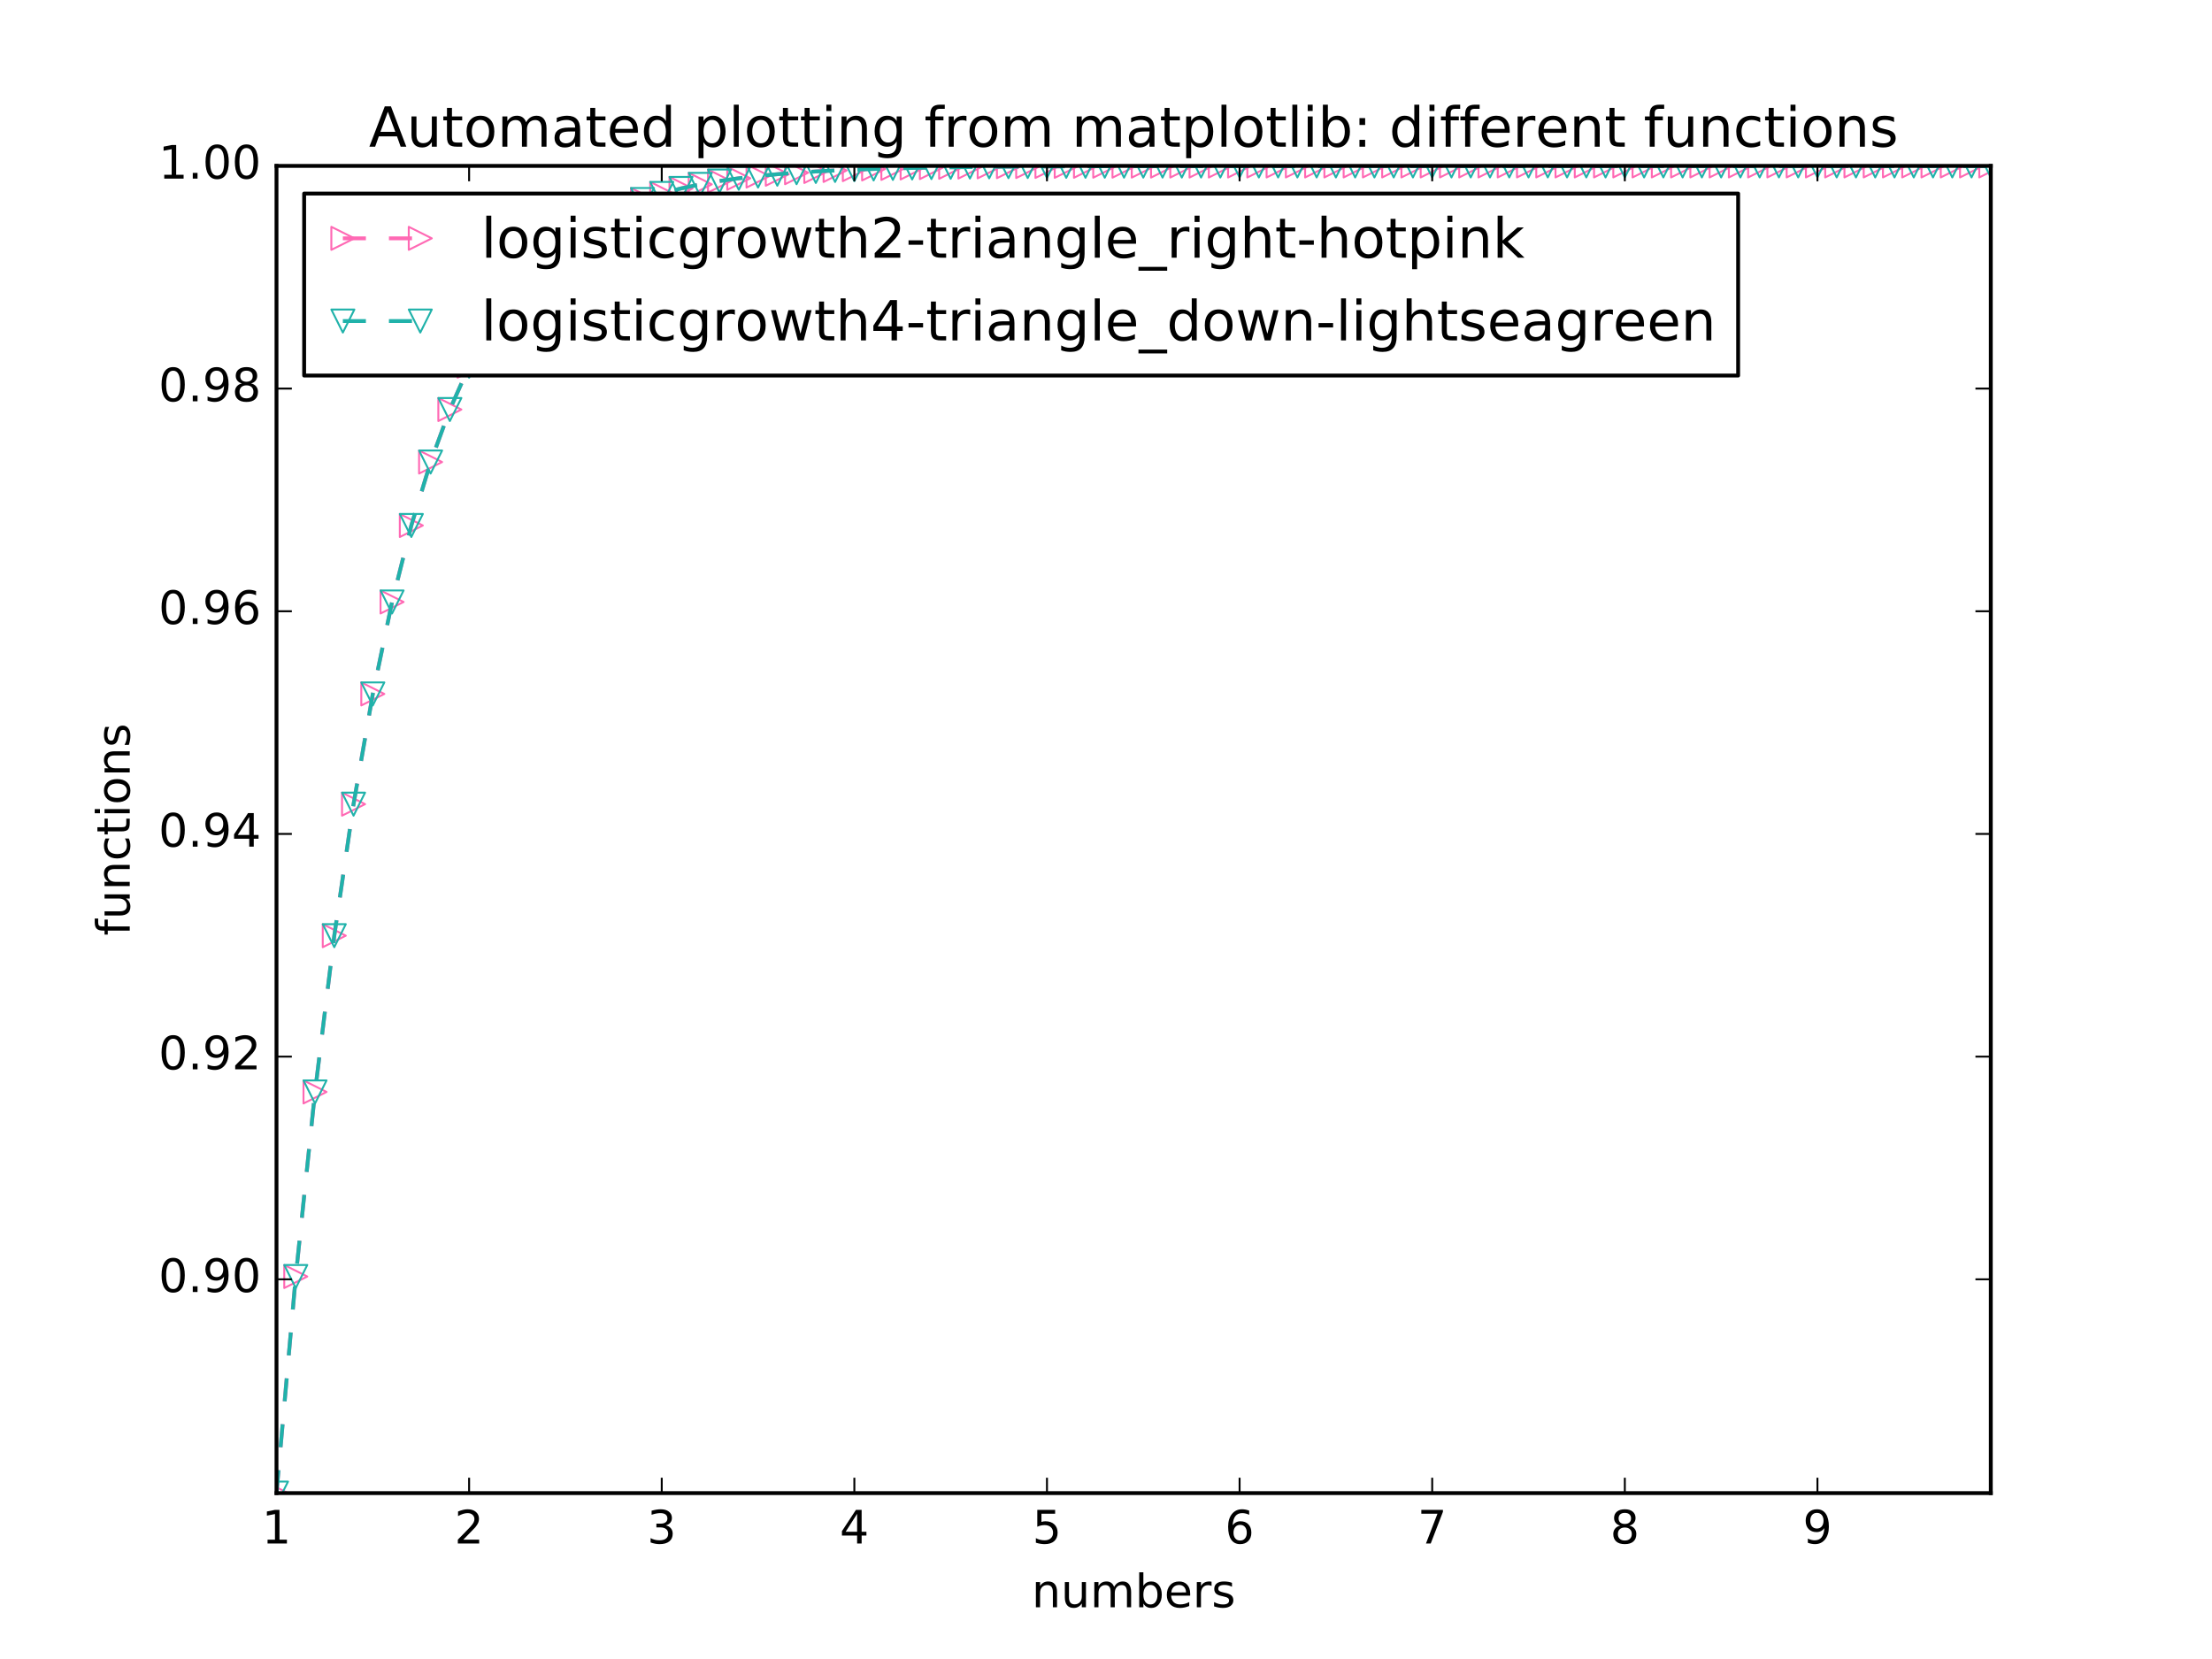 <?xml version="1.0" encoding="utf-8" standalone="no"?>
<!DOCTYPE svg PUBLIC "-//W3C//DTD SVG 1.1//EN"
  "http://www.w3.org/Graphics/SVG/1.1/DTD/svg11.dtd">
<!-- Created with matplotlib (http://matplotlib.org/) -->
<svg height="432pt" version="1.1" viewBox="0 0 576 432" width="576pt" xmlns="http://www.w3.org/2000/svg" xmlns:xlink="http://www.w3.org/1999/xlink">
 <defs>
  <style type="text/css">
*{stroke-linecap:butt;stroke-linejoin:round;stroke-miterlimit:100000;}
  </style>
 </defs>
 <g id="figure_1">
  <g id="patch_1">
   <path d="M 0 432 
L 576 432 
L 576 0 
L 0 0 
z
" style="fill:#ffffff;"/>
  </g>
  <g id="axes_1">
   <g id="patch_2">
    <path d="M 72 388.8 
L 518.4 388.8 
L 518.4 43.2 
L 72 43.2 
z
" style="fill:#ffffff;"/>
   </g>
   <g id="line2d_1">
    <path clip-path="url(#pc5bded91b6)" d="M 72 388.8 
L 77.016 332.402 
L 82.031 284.339 
L 87.047 243.65 
L 92.063 209.398 
L 97.079 180.7 
L 102.094 156.752 
L 107.11 136.833 
L 112.126 120.312 
L 117.142 106.639 
L 122.157 95.347 
L 127.173 86.034 
L 132.189 78.363 
L 137.204 72.053 
L 142.22 66.865 
L 147.236 62.604 
L 152.252 59.106 
L 157.267 56.236 
L 162.283 53.882 
L 167.299 51.951 
L 172.315 50.369 
L 177.33 49.072 
L 182.346 48.009 
L 187.362 47.139 
L 192.378 46.426 
L 197.393 45.841 
L 202.409 45.363 
L 207.425 44.971 
L 212.44 44.65 
L 217.456 44.387 
L 222.472 44.172 
L 227.488 43.996 
L 232.503 43.852 
L 237.519 43.734 
L 242.535 43.637 
L 247.551 43.558 
L 252.566 43.493 
L 257.582 43.44 
L 262.598 43.396 
L 267.613 43.361 
L 272.629 43.332 
L 277.645 43.308 
L 282.661 43.288 
L 287.676 43.272 
L 292.692 43.259 
L 297.708 43.248 
L 302.724 43.24 
L 307.739 43.232 
L 312.755 43.227 
L 317.771 43.222 
L 322.787 43.218 
L 327.802 43.215 
L 332.818 43.212 
L 337.834 43.21 
L 342.849 43.208 
L 347.865 43.207 
L 352.881 43.205 
L 357.897 43.204 
L 362.912 43.204 
L 367.928 43.203 
L 372.944 43.202 
L 377.96 43.202 
L 382.975 43.202 
L 387.991 43.201 
L 393.007 43.201 
L 398.022 43.201 
L 403.038 43.201 
L 408.054 43.201 
L 413.07 43.2 
L 418.085 43.2 
L 423.101 43.2 
L 428.117 43.2 
L 433.133 43.2 
L 438.148 43.2 
L 443.164 43.2 
L 448.18 43.2 
L 453.196 43.2 
L 458.211 43.2 
L 463.227 43.2 
L 468.243 43.2 
L 473.258 43.2 
L 478.274 43.2 
L 483.29 43.2 
L 488.306 43.2 
L 493.321 43.2 
L 498.337 43.2 
L 503.353 43.2 
L 508.369 43.2 
L 513.384 43.2 
L 518.4 43.2 
" style="fill:none;stroke:#ff69b4;stroke-dasharray:6,6;stroke-dashoffset:0.0;"/>
    <defs>
     <path d="M 3 0 
L -3 -3 
L -3 3 
z
" id="mda0511cc66" style="stroke:#ff69b4;stroke-linejoin:miter;stroke-width:0.5;"/>
    </defs>
    <g clip-path="url(#pc5bded91b6)">
     <use style="fill:none;stroke:#ff69b4;stroke-linejoin:miter;stroke-width:0.5;" x="72.0" xlink:href="#mda0511cc66" y="388.8"/>
     <use style="fill:none;stroke:#ff69b4;stroke-linejoin:miter;stroke-width:0.5;" x="77.016" xlink:href="#mda0511cc66" y="332.402"/>
     <use style="fill:none;stroke:#ff69b4;stroke-linejoin:miter;stroke-width:0.5;" x="82.031" xlink:href="#mda0511cc66" y="284.339"/>
     <use style="fill:none;stroke:#ff69b4;stroke-linejoin:miter;stroke-width:0.5;" x="87.047" xlink:href="#mda0511cc66" y="243.65"/>
     <use style="fill:none;stroke:#ff69b4;stroke-linejoin:miter;stroke-width:0.5;" x="92.063" xlink:href="#mda0511cc66" y="209.398"/>
     <use style="fill:none;stroke:#ff69b4;stroke-linejoin:miter;stroke-width:0.5;" x="97.079" xlink:href="#mda0511cc66" y="180.7"/>
     <use style="fill:none;stroke:#ff69b4;stroke-linejoin:miter;stroke-width:0.5;" x="102.094" xlink:href="#mda0511cc66" y="156.752"/>
     <use style="fill:none;stroke:#ff69b4;stroke-linejoin:miter;stroke-width:0.5;" x="107.11" xlink:href="#mda0511cc66" y="136.833"/>
     <use style="fill:none;stroke:#ff69b4;stroke-linejoin:miter;stroke-width:0.5;" x="112.126" xlink:href="#mda0511cc66" y="120.312"/>
     <use style="fill:none;stroke:#ff69b4;stroke-linejoin:miter;stroke-width:0.5;" x="117.142" xlink:href="#mda0511cc66" y="106.639"/>
     <use style="fill:none;stroke:#ff69b4;stroke-linejoin:miter;stroke-width:0.5;" x="122.157" xlink:href="#mda0511cc66" y="95.347"/>
     <use style="fill:none;stroke:#ff69b4;stroke-linejoin:miter;stroke-width:0.5;" x="127.173" xlink:href="#mda0511cc66" y="86.034"/>
     <use style="fill:none;stroke:#ff69b4;stroke-linejoin:miter;stroke-width:0.5;" x="132.189" xlink:href="#mda0511cc66" y="78.363"/>
     <use style="fill:none;stroke:#ff69b4;stroke-linejoin:miter;stroke-width:0.5;" x="137.204" xlink:href="#mda0511cc66" y="72.053"/>
     <use style="fill:none;stroke:#ff69b4;stroke-linejoin:miter;stroke-width:0.5;" x="142.22" xlink:href="#mda0511cc66" y="66.865"/>
     <use style="fill:none;stroke:#ff69b4;stroke-linejoin:miter;stroke-width:0.5;" x="147.236" xlink:href="#mda0511cc66" y="62.604"/>
     <use style="fill:none;stroke:#ff69b4;stroke-linejoin:miter;stroke-width:0.5;" x="152.252" xlink:href="#mda0511cc66" y="59.106"/>
     <use style="fill:none;stroke:#ff69b4;stroke-linejoin:miter;stroke-width:0.5;" x="157.267" xlink:href="#mda0511cc66" y="56.236"/>
     <use style="fill:none;stroke:#ff69b4;stroke-linejoin:miter;stroke-width:0.5;" x="162.283" xlink:href="#mda0511cc66" y="53.882"/>
     <use style="fill:none;stroke:#ff69b4;stroke-linejoin:miter;stroke-width:0.5;" x="167.299" xlink:href="#mda0511cc66" y="51.951"/>
     <use style="fill:none;stroke:#ff69b4;stroke-linejoin:miter;stroke-width:0.5;" x="172.315" xlink:href="#mda0511cc66" y="50.369"/>
     <use style="fill:none;stroke:#ff69b4;stroke-linejoin:miter;stroke-width:0.5;" x="177.33" xlink:href="#mda0511cc66" y="49.072"/>
     <use style="fill:none;stroke:#ff69b4;stroke-linejoin:miter;stroke-width:0.5;" x="182.346" xlink:href="#mda0511cc66" y="48.009"/>
     <use style="fill:none;stroke:#ff69b4;stroke-linejoin:miter;stroke-width:0.5;" x="187.362" xlink:href="#mda0511cc66" y="47.139"/>
     <use style="fill:none;stroke:#ff69b4;stroke-linejoin:miter;stroke-width:0.5;" x="192.378" xlink:href="#mda0511cc66" y="46.426"/>
     <use style="fill:none;stroke:#ff69b4;stroke-linejoin:miter;stroke-width:0.5;" x="197.393" xlink:href="#mda0511cc66" y="45.841"/>
     <use style="fill:none;stroke:#ff69b4;stroke-linejoin:miter;stroke-width:0.5;" x="202.409" xlink:href="#mda0511cc66" y="45.363"/>
     <use style="fill:none;stroke:#ff69b4;stroke-linejoin:miter;stroke-width:0.5;" x="207.425" xlink:href="#mda0511cc66" y="44.971"/>
     <use style="fill:none;stroke:#ff69b4;stroke-linejoin:miter;stroke-width:0.5;" x="212.44" xlink:href="#mda0511cc66" y="44.65"/>
     <use style="fill:none;stroke:#ff69b4;stroke-linejoin:miter;stroke-width:0.5;" x="217.456" xlink:href="#mda0511cc66" y="44.387"/>
     <use style="fill:none;stroke:#ff69b4;stroke-linejoin:miter;stroke-width:0.5;" x="222.472" xlink:href="#mda0511cc66" y="44.172"/>
     <use style="fill:none;stroke:#ff69b4;stroke-linejoin:miter;stroke-width:0.5;" x="227.488" xlink:href="#mda0511cc66" y="43.996"/>
     <use style="fill:none;stroke:#ff69b4;stroke-linejoin:miter;stroke-width:0.5;" x="232.503" xlink:href="#mda0511cc66" y="43.852"/>
     <use style="fill:none;stroke:#ff69b4;stroke-linejoin:miter;stroke-width:0.5;" x="237.519" xlink:href="#mda0511cc66" y="43.734"/>
     <use style="fill:none;stroke:#ff69b4;stroke-linejoin:miter;stroke-width:0.5;" x="242.535" xlink:href="#mda0511cc66" y="43.637"/>
     <use style="fill:none;stroke:#ff69b4;stroke-linejoin:miter;stroke-width:0.5;" x="247.551" xlink:href="#mda0511cc66" y="43.558"/>
     <use style="fill:none;stroke:#ff69b4;stroke-linejoin:miter;stroke-width:0.5;" x="252.566" xlink:href="#mda0511cc66" y="43.493"/>
     <use style="fill:none;stroke:#ff69b4;stroke-linejoin:miter;stroke-width:0.5;" x="257.582" xlink:href="#mda0511cc66" y="43.44"/>
     <use style="fill:none;stroke:#ff69b4;stroke-linejoin:miter;stroke-width:0.5;" x="262.598" xlink:href="#mda0511cc66" y="43.396"/>
     <use style="fill:none;stroke:#ff69b4;stroke-linejoin:miter;stroke-width:0.5;" x="267.613" xlink:href="#mda0511cc66" y="43.361"/>
     <use style="fill:none;stroke:#ff69b4;stroke-linejoin:miter;stroke-width:0.5;" x="272.629" xlink:href="#mda0511cc66" y="43.332"/>
     <use style="fill:none;stroke:#ff69b4;stroke-linejoin:miter;stroke-width:0.5;" x="277.645" xlink:href="#mda0511cc66" y="43.308"/>
     <use style="fill:none;stroke:#ff69b4;stroke-linejoin:miter;stroke-width:0.5;" x="282.661" xlink:href="#mda0511cc66" y="43.288"/>
     <use style="fill:none;stroke:#ff69b4;stroke-linejoin:miter;stroke-width:0.5;" x="287.676" xlink:href="#mda0511cc66" y="43.272"/>
     <use style="fill:none;stroke:#ff69b4;stroke-linejoin:miter;stroke-width:0.5;" x="292.692" xlink:href="#mda0511cc66" y="43.259"/>
     <use style="fill:none;stroke:#ff69b4;stroke-linejoin:miter;stroke-width:0.5;" x="297.708" xlink:href="#mda0511cc66" y="43.248"/>
     <use style="fill:none;stroke:#ff69b4;stroke-linejoin:miter;stroke-width:0.5;" x="302.724" xlink:href="#mda0511cc66" y="43.24"/>
     <use style="fill:none;stroke:#ff69b4;stroke-linejoin:miter;stroke-width:0.5;" x="307.739" xlink:href="#mda0511cc66" y="43.232"/>
     <use style="fill:none;stroke:#ff69b4;stroke-linejoin:miter;stroke-width:0.5;" x="312.755" xlink:href="#mda0511cc66" y="43.227"/>
     <use style="fill:none;stroke:#ff69b4;stroke-linejoin:miter;stroke-width:0.5;" x="317.771" xlink:href="#mda0511cc66" y="43.222"/>
     <use style="fill:none;stroke:#ff69b4;stroke-linejoin:miter;stroke-width:0.5;" x="322.787" xlink:href="#mda0511cc66" y="43.218"/>
     <use style="fill:none;stroke:#ff69b4;stroke-linejoin:miter;stroke-width:0.5;" x="327.802" xlink:href="#mda0511cc66" y="43.215"/>
     <use style="fill:none;stroke:#ff69b4;stroke-linejoin:miter;stroke-width:0.5;" x="332.818" xlink:href="#mda0511cc66" y="43.212"/>
     <use style="fill:none;stroke:#ff69b4;stroke-linejoin:miter;stroke-width:0.5;" x="337.834" xlink:href="#mda0511cc66" y="43.21"/>
     <use style="fill:none;stroke:#ff69b4;stroke-linejoin:miter;stroke-width:0.5;" x="342.849" xlink:href="#mda0511cc66" y="43.208"/>
     <use style="fill:none;stroke:#ff69b4;stroke-linejoin:miter;stroke-width:0.5;" x="347.865" xlink:href="#mda0511cc66" y="43.207"/>
     <use style="fill:none;stroke:#ff69b4;stroke-linejoin:miter;stroke-width:0.5;" x="352.881" xlink:href="#mda0511cc66" y="43.205"/>
     <use style="fill:none;stroke:#ff69b4;stroke-linejoin:miter;stroke-width:0.5;" x="357.897" xlink:href="#mda0511cc66" y="43.204"/>
     <use style="fill:none;stroke:#ff69b4;stroke-linejoin:miter;stroke-width:0.5;" x="362.912" xlink:href="#mda0511cc66" y="43.204"/>
     <use style="fill:none;stroke:#ff69b4;stroke-linejoin:miter;stroke-width:0.5;" x="367.928" xlink:href="#mda0511cc66" y="43.203"/>
     <use style="fill:none;stroke:#ff69b4;stroke-linejoin:miter;stroke-width:0.5;" x="372.944" xlink:href="#mda0511cc66" y="43.202"/>
     <use style="fill:none;stroke:#ff69b4;stroke-linejoin:miter;stroke-width:0.5;" x="377.96" xlink:href="#mda0511cc66" y="43.202"/>
     <use style="fill:none;stroke:#ff69b4;stroke-linejoin:miter;stroke-width:0.5;" x="382.975" xlink:href="#mda0511cc66" y="43.202"/>
     <use style="fill:none;stroke:#ff69b4;stroke-linejoin:miter;stroke-width:0.5;" x="387.991" xlink:href="#mda0511cc66" y="43.201"/>
     <use style="fill:none;stroke:#ff69b4;stroke-linejoin:miter;stroke-width:0.5;" x="393.007" xlink:href="#mda0511cc66" y="43.201"/>
     <use style="fill:none;stroke:#ff69b4;stroke-linejoin:miter;stroke-width:0.5;" x="398.022" xlink:href="#mda0511cc66" y="43.201"/>
     <use style="fill:none;stroke:#ff69b4;stroke-linejoin:miter;stroke-width:0.5;" x="403.038" xlink:href="#mda0511cc66" y="43.201"/>
     <use style="fill:none;stroke:#ff69b4;stroke-linejoin:miter;stroke-width:0.5;" x="408.054" xlink:href="#mda0511cc66" y="43.201"/>
     <use style="fill:none;stroke:#ff69b4;stroke-linejoin:miter;stroke-width:0.5;" x="413.07" xlink:href="#mda0511cc66" y="43.2"/>
     <use style="fill:none;stroke:#ff69b4;stroke-linejoin:miter;stroke-width:0.5;" x="418.085" xlink:href="#mda0511cc66" y="43.2"/>
     <use style="fill:none;stroke:#ff69b4;stroke-linejoin:miter;stroke-width:0.5;" x="423.101" xlink:href="#mda0511cc66" y="43.2"/>
     <use style="fill:none;stroke:#ff69b4;stroke-linejoin:miter;stroke-width:0.5;" x="428.117" xlink:href="#mda0511cc66" y="43.2"/>
     <use style="fill:none;stroke:#ff69b4;stroke-linejoin:miter;stroke-width:0.5;" x="433.133" xlink:href="#mda0511cc66" y="43.2"/>
     <use style="fill:none;stroke:#ff69b4;stroke-linejoin:miter;stroke-width:0.5;" x="438.148" xlink:href="#mda0511cc66" y="43.2"/>
     <use style="fill:none;stroke:#ff69b4;stroke-linejoin:miter;stroke-width:0.5;" x="443.164" xlink:href="#mda0511cc66" y="43.2"/>
     <use style="fill:none;stroke:#ff69b4;stroke-linejoin:miter;stroke-width:0.5;" x="448.18" xlink:href="#mda0511cc66" y="43.2"/>
     <use style="fill:none;stroke:#ff69b4;stroke-linejoin:miter;stroke-width:0.5;" x="453.196" xlink:href="#mda0511cc66" y="43.2"/>
     <use style="fill:none;stroke:#ff69b4;stroke-linejoin:miter;stroke-width:0.5;" x="458.211" xlink:href="#mda0511cc66" y="43.2"/>
     <use style="fill:none;stroke:#ff69b4;stroke-linejoin:miter;stroke-width:0.5;" x="463.227" xlink:href="#mda0511cc66" y="43.2"/>
     <use style="fill:none;stroke:#ff69b4;stroke-linejoin:miter;stroke-width:0.5;" x="468.243" xlink:href="#mda0511cc66" y="43.2"/>
     <use style="fill:none;stroke:#ff69b4;stroke-linejoin:miter;stroke-width:0.5;" x="473.258" xlink:href="#mda0511cc66" y="43.2"/>
     <use style="fill:none;stroke:#ff69b4;stroke-linejoin:miter;stroke-width:0.5;" x="478.274" xlink:href="#mda0511cc66" y="43.2"/>
     <use style="fill:none;stroke:#ff69b4;stroke-linejoin:miter;stroke-width:0.5;" x="483.29" xlink:href="#mda0511cc66" y="43.2"/>
     <use style="fill:none;stroke:#ff69b4;stroke-linejoin:miter;stroke-width:0.5;" x="488.306" xlink:href="#mda0511cc66" y="43.2"/>
     <use style="fill:none;stroke:#ff69b4;stroke-linejoin:miter;stroke-width:0.5;" x="493.321" xlink:href="#mda0511cc66" y="43.2"/>
     <use style="fill:none;stroke:#ff69b4;stroke-linejoin:miter;stroke-width:0.5;" x="498.337" xlink:href="#mda0511cc66" y="43.2"/>
     <use style="fill:none;stroke:#ff69b4;stroke-linejoin:miter;stroke-width:0.5;" x="503.353" xlink:href="#mda0511cc66" y="43.2"/>
     <use style="fill:none;stroke:#ff69b4;stroke-linejoin:miter;stroke-width:0.5;" x="508.369" xlink:href="#mda0511cc66" y="43.2"/>
     <use style="fill:none;stroke:#ff69b4;stroke-linejoin:miter;stroke-width:0.5;" x="513.384" xlink:href="#mda0511cc66" y="43.2"/>
     <use style="fill:none;stroke:#ff69b4;stroke-linejoin:miter;stroke-width:0.5;" x="518.4" xlink:href="#mda0511cc66" y="43.2"/>
    </g>
   </g>
   <g id="line2d_2">
    <path clip-path="url(#pc5bded91b6)" d="M 72 388.8 
L 77.016 332.402 
L 82.031 284.339 
L 87.047 243.65 
L 92.063 209.398 
L 97.079 180.7 
L 102.094 156.752 
L 107.11 136.833 
L 112.126 120.312 
L 117.142 106.639 
L 122.157 95.347 
L 127.173 86.034 
L 132.189 78.363 
L 137.204 72.053 
L 142.22 66.865 
L 147.236 62.604 
L 152.252 59.106 
L 157.267 56.236 
L 162.283 53.882 
L 167.299 51.951 
L 172.315 50.369 
L 177.33 49.072 
L 182.346 48.009 
L 187.362 47.139 
L 192.378 46.426 
L 197.393 45.841 
L 202.409 45.363 
L 207.425 44.971 
L 212.44 44.65 
L 217.456 44.387 
L 222.472 44.172 
L 227.488 43.996 
L 232.503 43.852 
L 237.519 43.734 
L 242.535 43.637 
L 247.551 43.558 
L 252.566 43.493 
L 257.582 43.44 
L 262.598 43.396 
L 267.613 43.361 
L 272.629 43.332 
L 277.645 43.308 
L 282.661 43.288 
L 287.676 43.272 
L 292.692 43.259 
L 297.708 43.248 
L 302.724 43.24 
L 307.739 43.232 
L 312.755 43.227 
L 317.771 43.222 
L 322.787 43.218 
L 327.802 43.215 
L 332.818 43.212 
L 337.834 43.21 
L 342.849 43.208 
L 347.865 43.207 
L 352.881 43.205 
L 357.897 43.204 
L 362.912 43.204 
L 367.928 43.203 
L 372.944 43.202 
L 377.96 43.202 
L 382.975 43.202 
L 387.991 43.201 
L 393.007 43.201 
L 398.022 43.201 
L 403.038 43.201 
L 408.054 43.201 
L 413.07 43.2 
L 418.085 43.2 
L 423.101 43.2 
L 428.117 43.2 
L 433.133 43.2 
L 438.148 43.2 
L 443.164 43.2 
L 448.18 43.2 
L 453.196 43.2 
L 458.211 43.2 
L 463.227 43.2 
L 468.243 43.2 
L 473.258 43.2 
L 478.274 43.2 
L 483.29 43.2 
L 488.306 43.2 
L 493.321 43.2 
L 498.337 43.2 
L 503.353 43.2 
L 508.369 43.2 
L 513.384 43.2 
L 518.4 43.2 
" style="fill:none;stroke:#20b2aa;stroke-dasharray:6,6;stroke-dashoffset:0.0;"/>
    <defs>
     <path d="M -0 3 
L 3 -3 
L -3 -3 
z
" id="m984bc6afc8" style="stroke:#20b2aa;stroke-linejoin:miter;stroke-width:0.5;"/>
    </defs>
    <g clip-path="url(#pc5bded91b6)">
     <use style="fill:none;stroke:#20b2aa;stroke-linejoin:miter;stroke-width:0.5;" x="72.0" xlink:href="#m984bc6afc8" y="388.8"/>
     <use style="fill:none;stroke:#20b2aa;stroke-linejoin:miter;stroke-width:0.5;" x="77.016" xlink:href="#m984bc6afc8" y="332.402"/>
     <use style="fill:none;stroke:#20b2aa;stroke-linejoin:miter;stroke-width:0.5;" x="82.031" xlink:href="#m984bc6afc8" y="284.339"/>
     <use style="fill:none;stroke:#20b2aa;stroke-linejoin:miter;stroke-width:0.5;" x="87.047" xlink:href="#m984bc6afc8" y="243.65"/>
     <use style="fill:none;stroke:#20b2aa;stroke-linejoin:miter;stroke-width:0.5;" x="92.063" xlink:href="#m984bc6afc8" y="209.398"/>
     <use style="fill:none;stroke:#20b2aa;stroke-linejoin:miter;stroke-width:0.5;" x="97.079" xlink:href="#m984bc6afc8" y="180.7"/>
     <use style="fill:none;stroke:#20b2aa;stroke-linejoin:miter;stroke-width:0.5;" x="102.094" xlink:href="#m984bc6afc8" y="156.752"/>
     <use style="fill:none;stroke:#20b2aa;stroke-linejoin:miter;stroke-width:0.5;" x="107.11" xlink:href="#m984bc6afc8" y="136.833"/>
     <use style="fill:none;stroke:#20b2aa;stroke-linejoin:miter;stroke-width:0.5;" x="112.126" xlink:href="#m984bc6afc8" y="120.312"/>
     <use style="fill:none;stroke:#20b2aa;stroke-linejoin:miter;stroke-width:0.5;" x="117.142" xlink:href="#m984bc6afc8" y="106.639"/>
     <use style="fill:none;stroke:#20b2aa;stroke-linejoin:miter;stroke-width:0.5;" x="122.157" xlink:href="#m984bc6afc8" y="95.347"/>
     <use style="fill:none;stroke:#20b2aa;stroke-linejoin:miter;stroke-width:0.5;" x="127.173" xlink:href="#m984bc6afc8" y="86.034"/>
     <use style="fill:none;stroke:#20b2aa;stroke-linejoin:miter;stroke-width:0.5;" x="132.189" xlink:href="#m984bc6afc8" y="78.363"/>
     <use style="fill:none;stroke:#20b2aa;stroke-linejoin:miter;stroke-width:0.5;" x="137.204" xlink:href="#m984bc6afc8" y="72.053"/>
     <use style="fill:none;stroke:#20b2aa;stroke-linejoin:miter;stroke-width:0.5;" x="142.22" xlink:href="#m984bc6afc8" y="66.865"/>
     <use style="fill:none;stroke:#20b2aa;stroke-linejoin:miter;stroke-width:0.5;" x="147.236" xlink:href="#m984bc6afc8" y="62.604"/>
     <use style="fill:none;stroke:#20b2aa;stroke-linejoin:miter;stroke-width:0.5;" x="152.252" xlink:href="#m984bc6afc8" y="59.106"/>
     <use style="fill:none;stroke:#20b2aa;stroke-linejoin:miter;stroke-width:0.5;" x="157.267" xlink:href="#m984bc6afc8" y="56.236"/>
     <use style="fill:none;stroke:#20b2aa;stroke-linejoin:miter;stroke-width:0.5;" x="162.283" xlink:href="#m984bc6afc8" y="53.882"/>
     <use style="fill:none;stroke:#20b2aa;stroke-linejoin:miter;stroke-width:0.5;" x="167.299" xlink:href="#m984bc6afc8" y="51.951"/>
     <use style="fill:none;stroke:#20b2aa;stroke-linejoin:miter;stroke-width:0.5;" x="172.315" xlink:href="#m984bc6afc8" y="50.369"/>
     <use style="fill:none;stroke:#20b2aa;stroke-linejoin:miter;stroke-width:0.5;" x="177.33" xlink:href="#m984bc6afc8" y="49.072"/>
     <use style="fill:none;stroke:#20b2aa;stroke-linejoin:miter;stroke-width:0.5;" x="182.346" xlink:href="#m984bc6afc8" y="48.009"/>
     <use style="fill:none;stroke:#20b2aa;stroke-linejoin:miter;stroke-width:0.5;" x="187.362" xlink:href="#m984bc6afc8" y="47.139"/>
     <use style="fill:none;stroke:#20b2aa;stroke-linejoin:miter;stroke-width:0.5;" x="192.378" xlink:href="#m984bc6afc8" y="46.426"/>
     <use style="fill:none;stroke:#20b2aa;stroke-linejoin:miter;stroke-width:0.5;" x="197.393" xlink:href="#m984bc6afc8" y="45.841"/>
     <use style="fill:none;stroke:#20b2aa;stroke-linejoin:miter;stroke-width:0.5;" x="202.409" xlink:href="#m984bc6afc8" y="45.363"/>
     <use style="fill:none;stroke:#20b2aa;stroke-linejoin:miter;stroke-width:0.5;" x="207.425" xlink:href="#m984bc6afc8" y="44.971"/>
     <use style="fill:none;stroke:#20b2aa;stroke-linejoin:miter;stroke-width:0.5;" x="212.44" xlink:href="#m984bc6afc8" y="44.65"/>
     <use style="fill:none;stroke:#20b2aa;stroke-linejoin:miter;stroke-width:0.5;" x="217.456" xlink:href="#m984bc6afc8" y="44.387"/>
     <use style="fill:none;stroke:#20b2aa;stroke-linejoin:miter;stroke-width:0.5;" x="222.472" xlink:href="#m984bc6afc8" y="44.172"/>
     <use style="fill:none;stroke:#20b2aa;stroke-linejoin:miter;stroke-width:0.5;" x="227.488" xlink:href="#m984bc6afc8" y="43.996"/>
     <use style="fill:none;stroke:#20b2aa;stroke-linejoin:miter;stroke-width:0.5;" x="232.503" xlink:href="#m984bc6afc8" y="43.852"/>
     <use style="fill:none;stroke:#20b2aa;stroke-linejoin:miter;stroke-width:0.5;" x="237.519" xlink:href="#m984bc6afc8" y="43.734"/>
     <use style="fill:none;stroke:#20b2aa;stroke-linejoin:miter;stroke-width:0.5;" x="242.535" xlink:href="#m984bc6afc8" y="43.637"/>
     <use style="fill:none;stroke:#20b2aa;stroke-linejoin:miter;stroke-width:0.5;" x="247.551" xlink:href="#m984bc6afc8" y="43.558"/>
     <use style="fill:none;stroke:#20b2aa;stroke-linejoin:miter;stroke-width:0.5;" x="252.566" xlink:href="#m984bc6afc8" y="43.493"/>
     <use style="fill:none;stroke:#20b2aa;stroke-linejoin:miter;stroke-width:0.5;" x="257.582" xlink:href="#m984bc6afc8" y="43.44"/>
     <use style="fill:none;stroke:#20b2aa;stroke-linejoin:miter;stroke-width:0.5;" x="262.598" xlink:href="#m984bc6afc8" y="43.396"/>
     <use style="fill:none;stroke:#20b2aa;stroke-linejoin:miter;stroke-width:0.5;" x="267.613" xlink:href="#m984bc6afc8" y="43.361"/>
     <use style="fill:none;stroke:#20b2aa;stroke-linejoin:miter;stroke-width:0.5;" x="272.629" xlink:href="#m984bc6afc8" y="43.332"/>
     <use style="fill:none;stroke:#20b2aa;stroke-linejoin:miter;stroke-width:0.5;" x="277.645" xlink:href="#m984bc6afc8" y="43.308"/>
     <use style="fill:none;stroke:#20b2aa;stroke-linejoin:miter;stroke-width:0.5;" x="282.661" xlink:href="#m984bc6afc8" y="43.288"/>
     <use style="fill:none;stroke:#20b2aa;stroke-linejoin:miter;stroke-width:0.5;" x="287.676" xlink:href="#m984bc6afc8" y="43.272"/>
     <use style="fill:none;stroke:#20b2aa;stroke-linejoin:miter;stroke-width:0.5;" x="292.692" xlink:href="#m984bc6afc8" y="43.259"/>
     <use style="fill:none;stroke:#20b2aa;stroke-linejoin:miter;stroke-width:0.5;" x="297.708" xlink:href="#m984bc6afc8" y="43.248"/>
     <use style="fill:none;stroke:#20b2aa;stroke-linejoin:miter;stroke-width:0.5;" x="302.724" xlink:href="#m984bc6afc8" y="43.24"/>
     <use style="fill:none;stroke:#20b2aa;stroke-linejoin:miter;stroke-width:0.5;" x="307.739" xlink:href="#m984bc6afc8" y="43.232"/>
     <use style="fill:none;stroke:#20b2aa;stroke-linejoin:miter;stroke-width:0.5;" x="312.755" xlink:href="#m984bc6afc8" y="43.227"/>
     <use style="fill:none;stroke:#20b2aa;stroke-linejoin:miter;stroke-width:0.5;" x="317.771" xlink:href="#m984bc6afc8" y="43.222"/>
     <use style="fill:none;stroke:#20b2aa;stroke-linejoin:miter;stroke-width:0.5;" x="322.787" xlink:href="#m984bc6afc8" y="43.218"/>
     <use style="fill:none;stroke:#20b2aa;stroke-linejoin:miter;stroke-width:0.5;" x="327.802" xlink:href="#m984bc6afc8" y="43.215"/>
     <use style="fill:none;stroke:#20b2aa;stroke-linejoin:miter;stroke-width:0.5;" x="332.818" xlink:href="#m984bc6afc8" y="43.212"/>
     <use style="fill:none;stroke:#20b2aa;stroke-linejoin:miter;stroke-width:0.5;" x="337.834" xlink:href="#m984bc6afc8" y="43.21"/>
     <use style="fill:none;stroke:#20b2aa;stroke-linejoin:miter;stroke-width:0.5;" x="342.849" xlink:href="#m984bc6afc8" y="43.208"/>
     <use style="fill:none;stroke:#20b2aa;stroke-linejoin:miter;stroke-width:0.5;" x="347.865" xlink:href="#m984bc6afc8" y="43.207"/>
     <use style="fill:none;stroke:#20b2aa;stroke-linejoin:miter;stroke-width:0.5;" x="352.881" xlink:href="#m984bc6afc8" y="43.205"/>
     <use style="fill:none;stroke:#20b2aa;stroke-linejoin:miter;stroke-width:0.5;" x="357.897" xlink:href="#m984bc6afc8" y="43.204"/>
     <use style="fill:none;stroke:#20b2aa;stroke-linejoin:miter;stroke-width:0.5;" x="362.912" xlink:href="#m984bc6afc8" y="43.204"/>
     <use style="fill:none;stroke:#20b2aa;stroke-linejoin:miter;stroke-width:0.5;" x="367.928" xlink:href="#m984bc6afc8" y="43.203"/>
     <use style="fill:none;stroke:#20b2aa;stroke-linejoin:miter;stroke-width:0.5;" x="372.944" xlink:href="#m984bc6afc8" y="43.202"/>
     <use style="fill:none;stroke:#20b2aa;stroke-linejoin:miter;stroke-width:0.5;" x="377.96" xlink:href="#m984bc6afc8" y="43.202"/>
     <use style="fill:none;stroke:#20b2aa;stroke-linejoin:miter;stroke-width:0.5;" x="382.975" xlink:href="#m984bc6afc8" y="43.202"/>
     <use style="fill:none;stroke:#20b2aa;stroke-linejoin:miter;stroke-width:0.5;" x="387.991" xlink:href="#m984bc6afc8" y="43.201"/>
     <use style="fill:none;stroke:#20b2aa;stroke-linejoin:miter;stroke-width:0.5;" x="393.007" xlink:href="#m984bc6afc8" y="43.201"/>
     <use style="fill:none;stroke:#20b2aa;stroke-linejoin:miter;stroke-width:0.5;" x="398.022" xlink:href="#m984bc6afc8" y="43.201"/>
     <use style="fill:none;stroke:#20b2aa;stroke-linejoin:miter;stroke-width:0.5;" x="403.038" xlink:href="#m984bc6afc8" y="43.201"/>
     <use style="fill:none;stroke:#20b2aa;stroke-linejoin:miter;stroke-width:0.5;" x="408.054" xlink:href="#m984bc6afc8" y="43.201"/>
     <use style="fill:none;stroke:#20b2aa;stroke-linejoin:miter;stroke-width:0.5;" x="413.07" xlink:href="#m984bc6afc8" y="43.2"/>
     <use style="fill:none;stroke:#20b2aa;stroke-linejoin:miter;stroke-width:0.5;" x="418.085" xlink:href="#m984bc6afc8" y="43.2"/>
     <use style="fill:none;stroke:#20b2aa;stroke-linejoin:miter;stroke-width:0.5;" x="423.101" xlink:href="#m984bc6afc8" y="43.2"/>
     <use style="fill:none;stroke:#20b2aa;stroke-linejoin:miter;stroke-width:0.5;" x="428.117" xlink:href="#m984bc6afc8" y="43.2"/>
     <use style="fill:none;stroke:#20b2aa;stroke-linejoin:miter;stroke-width:0.5;" x="433.133" xlink:href="#m984bc6afc8" y="43.2"/>
     <use style="fill:none;stroke:#20b2aa;stroke-linejoin:miter;stroke-width:0.5;" x="438.148" xlink:href="#m984bc6afc8" y="43.2"/>
     <use style="fill:none;stroke:#20b2aa;stroke-linejoin:miter;stroke-width:0.5;" x="443.164" xlink:href="#m984bc6afc8" y="43.2"/>
     <use style="fill:none;stroke:#20b2aa;stroke-linejoin:miter;stroke-width:0.5;" x="448.18" xlink:href="#m984bc6afc8" y="43.2"/>
     <use style="fill:none;stroke:#20b2aa;stroke-linejoin:miter;stroke-width:0.5;" x="453.196" xlink:href="#m984bc6afc8" y="43.2"/>
     <use style="fill:none;stroke:#20b2aa;stroke-linejoin:miter;stroke-width:0.5;" x="458.211" xlink:href="#m984bc6afc8" y="43.2"/>
     <use style="fill:none;stroke:#20b2aa;stroke-linejoin:miter;stroke-width:0.5;" x="463.227" xlink:href="#m984bc6afc8" y="43.2"/>
     <use style="fill:none;stroke:#20b2aa;stroke-linejoin:miter;stroke-width:0.5;" x="468.243" xlink:href="#m984bc6afc8" y="43.2"/>
     <use style="fill:none;stroke:#20b2aa;stroke-linejoin:miter;stroke-width:0.5;" x="473.258" xlink:href="#m984bc6afc8" y="43.2"/>
     <use style="fill:none;stroke:#20b2aa;stroke-linejoin:miter;stroke-width:0.5;" x="478.274" xlink:href="#m984bc6afc8" y="43.2"/>
     <use style="fill:none;stroke:#20b2aa;stroke-linejoin:miter;stroke-width:0.5;" x="483.29" xlink:href="#m984bc6afc8" y="43.2"/>
     <use style="fill:none;stroke:#20b2aa;stroke-linejoin:miter;stroke-width:0.5;" x="488.306" xlink:href="#m984bc6afc8" y="43.2"/>
     <use style="fill:none;stroke:#20b2aa;stroke-linejoin:miter;stroke-width:0.5;" x="493.321" xlink:href="#m984bc6afc8" y="43.2"/>
     <use style="fill:none;stroke:#20b2aa;stroke-linejoin:miter;stroke-width:0.5;" x="498.337" xlink:href="#m984bc6afc8" y="43.2"/>
     <use style="fill:none;stroke:#20b2aa;stroke-linejoin:miter;stroke-width:0.5;" x="503.353" xlink:href="#m984bc6afc8" y="43.2"/>
     <use style="fill:none;stroke:#20b2aa;stroke-linejoin:miter;stroke-width:0.5;" x="508.369" xlink:href="#m984bc6afc8" y="43.2"/>
     <use style="fill:none;stroke:#20b2aa;stroke-linejoin:miter;stroke-width:0.5;" x="513.384" xlink:href="#m984bc6afc8" y="43.2"/>
     <use style="fill:none;stroke:#20b2aa;stroke-linejoin:miter;stroke-width:0.5;" x="518.4" xlink:href="#m984bc6afc8" y="43.2"/>
    </g>
   </g>
   <g id="patch_3">
    <path d="M 72 43.2 
L 518.4 43.2 
" style="fill:none;stroke:#000000;stroke-linecap:square;stroke-linejoin:miter;"/>
   </g>
   <g id="patch_4">
    <path d="M 518.4 388.8 
L 518.4 43.2 
" style="fill:none;stroke:#000000;stroke-linecap:square;stroke-linejoin:miter;"/>
   </g>
   <g id="patch_5">
    <path d="M 72 388.8 
L 518.4 388.8 
" style="fill:none;stroke:#000000;stroke-linecap:square;stroke-linejoin:miter;"/>
   </g>
   <g id="patch_6">
    <path d="M 72 388.8 
L 72 43.2 
" style="fill:none;stroke:#000000;stroke-linecap:square;stroke-linejoin:miter;"/>
   </g>
   <g id="matplotlib.axis_1">
    <g id="xtick_1">
     <g id="line2d_3">
      <defs>
       <path d="M 0 0 
L 0 -4 
" id="m301e4cc9f8" style="stroke:#000000;stroke-width:0.5;"/>
      </defs>
      <g>
       <use style="stroke:#000000;stroke-width:0.5;" x="72.0" xlink:href="#m301e4cc9f8" y="388.8"/>
      </g>
     </g>
     <g id="line2d_4">
      <defs>
       <path d="M 0 0 
L 0 4 
" id="m849466e0ed" style="stroke:#000000;stroke-width:0.5;"/>
      </defs>
      <g>
       <use style="stroke:#000000;stroke-width:0.5;" x="72.0" xlink:href="#m849466e0ed" y="43.2"/>
      </g>
     </g>
     <g id="text_1">
      <!-- 1 -->
      <defs>
       <path d="M 12.406 8.297 
L 28.516 8.297 
L 28.516 63.922 
L 10.984 60.406 
L 10.984 69.391 
L 28.422 72.906 
L 38.281 72.906 
L 38.281 8.297 
L 54.391 8.297 
L 54.391 0 
L 12.406 0 
z
" id="BitstreamVeraSans-Roman-31"/>
      </defs>
      <g transform="translate(68.183 401.918)scale(0.12 -0.12)">
       <use xlink:href="#BitstreamVeraSans-Roman-31"/>
      </g>
     </g>
    </g>
    <g id="xtick_2">
     <g id="line2d_5">
      <g>
       <use style="stroke:#000000;stroke-width:0.5;" x="122.157" xlink:href="#m301e4cc9f8" y="388.8"/>
      </g>
     </g>
     <g id="line2d_6">
      <g>
       <use style="stroke:#000000;stroke-width:0.5;" x="122.157" xlink:href="#m849466e0ed" y="43.2"/>
      </g>
     </g>
     <g id="text_2">
      <!-- 2 -->
      <defs>
       <path d="M 19.188 8.297 
L 53.609 8.297 
L 53.609 0 
L 7.328 0 
L 7.328 8.297 
Q 12.938 14.109 22.625 23.891 
Q 32.328 33.688 34.812 36.531 
Q 39.547 41.844 41.422 45.531 
Q 43.312 49.219 43.312 52.781 
Q 43.312 58.594 39.234 62.25 
Q 35.156 65.922 28.609 65.922 
Q 23.969 65.922 18.812 64.312 
Q 13.672 62.703 7.812 59.422 
L 7.812 69.391 
Q 13.766 71.781 18.938 73 
Q 24.125 74.219 28.422 74.219 
Q 39.75 74.219 46.484 68.547 
Q 53.219 62.891 53.219 53.422 
Q 53.219 48.922 51.531 44.891 
Q 49.859 40.875 45.406 35.406 
Q 44.188 33.984 37.641 27.219 
Q 31.109 20.453 19.188 8.297 
" id="BitstreamVeraSans-Roman-32"/>
      </defs>
      <g transform="translate(118.34 401.918)scale(0.12 -0.12)">
       <use xlink:href="#BitstreamVeraSans-Roman-32"/>
      </g>
     </g>
    </g>
    <g id="xtick_3">
     <g id="line2d_7">
      <g>
       <use style="stroke:#000000;stroke-width:0.5;" x="172.315" xlink:href="#m301e4cc9f8" y="388.8"/>
      </g>
     </g>
     <g id="line2d_8">
      <g>
       <use style="stroke:#000000;stroke-width:0.5;" x="172.315" xlink:href="#m849466e0ed" y="43.2"/>
      </g>
     </g>
     <g id="text_3">
      <!-- 3 -->
      <defs>
       <path d="M 40.578 39.312 
Q 47.656 37.797 51.625 33 
Q 55.609 28.219 55.609 21.188 
Q 55.609 10.406 48.188 4.484 
Q 40.766 -1.422 27.094 -1.422 
Q 22.516 -1.422 17.656 -0.516 
Q 12.797 0.391 7.625 2.203 
L 7.625 11.719 
Q 11.719 9.328 16.594 8.109 
Q 21.484 6.891 26.812 6.891 
Q 36.078 6.891 40.938 10.547 
Q 45.797 14.203 45.797 21.188 
Q 45.797 27.641 41.281 31.266 
Q 36.766 34.906 28.719 34.906 
L 20.219 34.906 
L 20.219 43.016 
L 29.109 43.016 
Q 36.375 43.016 40.234 45.922 
Q 44.094 48.828 44.094 54.297 
Q 44.094 59.906 40.109 62.906 
Q 36.141 65.922 28.719 65.922 
Q 24.656 65.922 20.016 65.031 
Q 15.375 64.156 9.812 62.312 
L 9.812 71.094 
Q 15.438 72.656 20.344 73.438 
Q 25.25 74.219 29.594 74.219 
Q 40.828 74.219 47.359 69.109 
Q 53.906 64.016 53.906 55.328 
Q 53.906 49.266 50.438 45.094 
Q 46.969 40.922 40.578 39.312 
" id="BitstreamVeraSans-Roman-33"/>
      </defs>
      <g transform="translate(168.497 401.918)scale(0.12 -0.12)">
       <use xlink:href="#BitstreamVeraSans-Roman-33"/>
      </g>
     </g>
    </g>
    <g id="xtick_4">
     <g id="line2d_9">
      <g>
       <use style="stroke:#000000;stroke-width:0.5;" x="222.472" xlink:href="#m301e4cc9f8" y="388.8"/>
      </g>
     </g>
     <g id="line2d_10">
      <g>
       <use style="stroke:#000000;stroke-width:0.5;" x="222.472" xlink:href="#m849466e0ed" y="43.2"/>
      </g>
     </g>
     <g id="text_4">
      <!-- 4 -->
      <defs>
       <path d="M 37.797 64.312 
L 12.891 25.391 
L 37.797 25.391 
z
M 35.203 72.906 
L 47.609 72.906 
L 47.609 25.391 
L 58.016 25.391 
L 58.016 17.188 
L 47.609 17.188 
L 47.609 0 
L 37.797 0 
L 37.797 17.188 
L 4.891 17.188 
L 4.891 26.703 
z
" id="BitstreamVeraSans-Roman-34"/>
      </defs>
      <g transform="translate(218.654 401.918)scale(0.12 -0.12)">
       <use xlink:href="#BitstreamVeraSans-Roman-34"/>
      </g>
     </g>
    </g>
    <g id="xtick_5">
     <g id="line2d_11">
      <g>
       <use style="stroke:#000000;stroke-width:0.5;" x="272.629" xlink:href="#m301e4cc9f8" y="388.8"/>
      </g>
     </g>
     <g id="line2d_12">
      <g>
       <use style="stroke:#000000;stroke-width:0.5;" x="272.629" xlink:href="#m849466e0ed" y="43.2"/>
      </g>
     </g>
     <g id="text_5">
      <!-- 5 -->
      <defs>
       <path d="M 10.797 72.906 
L 49.516 72.906 
L 49.516 64.594 
L 19.828 64.594 
L 19.828 46.734 
Q 21.969 47.469 24.109 47.828 
Q 26.266 48.188 28.422 48.188 
Q 40.625 48.188 47.75 41.5 
Q 54.891 34.812 54.891 23.391 
Q 54.891 11.625 47.562 5.094 
Q 40.234 -1.422 26.906 -1.422 
Q 22.312 -1.422 17.547 -0.641 
Q 12.797 0.141 7.719 1.703 
L 7.719 11.625 
Q 12.109 9.234 16.797 8.062 
Q 21.484 6.891 26.703 6.891 
Q 35.156 6.891 40.078 11.328 
Q 45.016 15.766 45.016 23.391 
Q 45.016 31 40.078 35.438 
Q 35.156 39.891 26.703 39.891 
Q 22.75 39.891 18.812 39.016 
Q 14.891 38.141 10.797 36.281 
z
" id="BitstreamVeraSans-Roman-35"/>
      </defs>
      <g transform="translate(268.812 401.918)scale(0.12 -0.12)">
       <use xlink:href="#BitstreamVeraSans-Roman-35"/>
      </g>
     </g>
    </g>
    <g id="xtick_6">
     <g id="line2d_13">
      <g>
       <use style="stroke:#000000;stroke-width:0.5;" x="322.787" xlink:href="#m301e4cc9f8" y="388.8"/>
      </g>
     </g>
     <g id="line2d_14">
      <g>
       <use style="stroke:#000000;stroke-width:0.5;" x="322.787" xlink:href="#m849466e0ed" y="43.2"/>
      </g>
     </g>
     <g id="text_6">
      <!-- 6 -->
      <defs>
       <path d="M 33.016 40.375 
Q 26.375 40.375 22.484 35.828 
Q 18.609 31.297 18.609 23.391 
Q 18.609 15.531 22.484 10.953 
Q 26.375 6.391 33.016 6.391 
Q 39.656 6.391 43.531 10.953 
Q 47.406 15.531 47.406 23.391 
Q 47.406 31.297 43.531 35.828 
Q 39.656 40.375 33.016 40.375 
M 52.594 71.297 
L 52.594 62.312 
Q 48.875 64.062 45.094 64.984 
Q 41.312 65.922 37.594 65.922 
Q 27.828 65.922 22.672 59.328 
Q 17.531 52.734 16.797 39.406 
Q 19.672 43.656 24.016 45.922 
Q 28.375 48.188 33.594 48.188 
Q 44.578 48.188 50.953 41.516 
Q 57.328 34.859 57.328 23.391 
Q 57.328 12.156 50.688 5.359 
Q 44.047 -1.422 33.016 -1.422 
Q 20.359 -1.422 13.672 8.266 
Q 6.984 17.969 6.984 36.375 
Q 6.984 53.656 15.188 63.938 
Q 23.391 74.219 37.203 74.219 
Q 40.922 74.219 44.703 73.484 
Q 48.484 72.75 52.594 71.297 
" id="BitstreamVeraSans-Roman-36"/>
      </defs>
      <g transform="translate(318.969 401.918)scale(0.12 -0.12)">
       <use xlink:href="#BitstreamVeraSans-Roman-36"/>
      </g>
     </g>
    </g>
    <g id="xtick_7">
     <g id="line2d_15">
      <g>
       <use style="stroke:#000000;stroke-width:0.5;" x="372.944" xlink:href="#m301e4cc9f8" y="388.8"/>
      </g>
     </g>
     <g id="line2d_16">
      <g>
       <use style="stroke:#000000;stroke-width:0.5;" x="372.944" xlink:href="#m849466e0ed" y="43.2"/>
      </g>
     </g>
     <g id="text_7">
      <!-- 7 -->
      <defs>
       <path d="M 8.203 72.906 
L 55.078 72.906 
L 55.078 68.703 
L 28.609 0 
L 18.312 0 
L 43.219 64.594 
L 8.203 64.594 
z
" id="BitstreamVeraSans-Roman-37"/>
      </defs>
      <g transform="translate(369.126 401.918)scale(0.12 -0.12)">
       <use xlink:href="#BitstreamVeraSans-Roman-37"/>
      </g>
     </g>
    </g>
    <g id="xtick_8">
     <g id="line2d_17">
      <g>
       <use style="stroke:#000000;stroke-width:0.5;" x="423.101" xlink:href="#m301e4cc9f8" y="388.8"/>
      </g>
     </g>
     <g id="line2d_18">
      <g>
       <use style="stroke:#000000;stroke-width:0.5;" x="423.101" xlink:href="#m849466e0ed" y="43.2"/>
      </g>
     </g>
     <g id="text_8">
      <!-- 8 -->
      <defs>
       <path d="M 31.781 34.625 
Q 24.75 34.625 20.719 30.859 
Q 16.703 27.094 16.703 20.516 
Q 16.703 13.922 20.719 10.156 
Q 24.75 6.391 31.781 6.391 
Q 38.812 6.391 42.859 10.172 
Q 46.922 13.969 46.922 20.516 
Q 46.922 27.094 42.891 30.859 
Q 38.875 34.625 31.781 34.625 
M 21.922 38.812 
Q 15.578 40.375 12.031 44.719 
Q 8.5 49.078 8.5 55.328 
Q 8.5 64.062 14.719 69.141 
Q 20.953 74.219 31.781 74.219 
Q 42.672 74.219 48.875 69.141 
Q 55.078 64.062 55.078 55.328 
Q 55.078 49.078 51.531 44.719 
Q 48 40.375 41.703 38.812 
Q 48.828 37.156 52.797 32.312 
Q 56.781 27.484 56.781 20.516 
Q 56.781 9.906 50.312 4.234 
Q 43.844 -1.422 31.781 -1.422 
Q 19.734 -1.422 13.25 4.234 
Q 6.781 9.906 6.781 20.516 
Q 6.781 27.484 10.781 32.312 
Q 14.797 37.156 21.922 38.812 
M 18.312 54.391 
Q 18.312 48.734 21.844 45.562 
Q 25.391 42.391 31.781 42.391 
Q 38.141 42.391 41.719 45.562 
Q 45.312 48.734 45.312 54.391 
Q 45.312 60.062 41.719 63.234 
Q 38.141 66.406 31.781 66.406 
Q 25.391 66.406 21.844 63.234 
Q 18.312 60.062 18.312 54.391 
" id="BitstreamVeraSans-Roman-38"/>
      </defs>
      <g transform="translate(419.284 401.918)scale(0.12 -0.12)">
       <use xlink:href="#BitstreamVeraSans-Roman-38"/>
      </g>
     </g>
    </g>
    <g id="xtick_9">
     <g id="line2d_19">
      <g>
       <use style="stroke:#000000;stroke-width:0.5;" x="473.258" xlink:href="#m301e4cc9f8" y="388.8"/>
      </g>
     </g>
     <g id="line2d_20">
      <g>
       <use style="stroke:#000000;stroke-width:0.5;" x="473.258" xlink:href="#m849466e0ed" y="43.2"/>
      </g>
     </g>
     <g id="text_9">
      <!-- 9 -->
      <defs>
       <path d="M 10.984 1.516 
L 10.984 10.5 
Q 14.703 8.734 18.5 7.812 
Q 22.312 6.891 25.984 6.891 
Q 35.75 6.891 40.891 13.453 
Q 46.047 20.016 46.781 33.406 
Q 43.953 29.203 39.594 26.953 
Q 35.25 24.703 29.984 24.703 
Q 19.047 24.703 12.672 31.312 
Q 6.297 37.938 6.297 49.422 
Q 6.297 60.641 12.938 67.422 
Q 19.578 74.219 30.609 74.219 
Q 43.266 74.219 49.922 64.516 
Q 56.594 54.828 56.594 36.375 
Q 56.594 19.141 48.406 8.859 
Q 40.234 -1.422 26.422 -1.422 
Q 22.703 -1.422 18.891 -0.688 
Q 15.094 0.047 10.984 1.516 
M 30.609 32.422 
Q 37.25 32.422 41.125 36.953 
Q 45.016 41.5 45.016 49.422 
Q 45.016 57.281 41.125 61.844 
Q 37.25 66.406 30.609 66.406 
Q 23.969 66.406 20.094 61.844 
Q 16.219 57.281 16.219 49.422 
Q 16.219 41.5 20.094 36.953 
Q 23.969 32.422 30.609 32.422 
" id="BitstreamVeraSans-Roman-39"/>
      </defs>
      <g transform="translate(469.441 401.918)scale(0.12 -0.12)">
       <use xlink:href="#BitstreamVeraSans-Roman-39"/>
      </g>
     </g>
    </g>
    <g id="text_10">
     <!-- numbers -->
     <defs>
      <path d="M 54.891 33.016 
L 54.891 0 
L 45.906 0 
L 45.906 32.719 
Q 45.906 40.484 42.875 44.328 
Q 39.844 48.188 33.797 48.188 
Q 26.516 48.188 22.312 43.547 
Q 18.109 38.922 18.109 30.906 
L 18.109 0 
L 9.078 0 
L 9.078 54.688 
L 18.109 54.688 
L 18.109 46.188 
Q 21.344 51.125 25.703 53.562 
Q 30.078 56 35.797 56 
Q 45.219 56 50.047 50.172 
Q 54.891 44.344 54.891 33.016 
" id="BitstreamVeraSans-Roman-6e"/>
      <path d="M 52 44.188 
Q 55.375 50.25 60.062 53.125 
Q 64.75 56 71.094 56 
Q 79.641 56 84.281 50.016 
Q 88.922 44.047 88.922 33.016 
L 88.922 0 
L 79.891 0 
L 79.891 32.719 
Q 79.891 40.578 77.094 44.375 
Q 74.312 48.188 68.609 48.188 
Q 61.625 48.188 57.562 43.547 
Q 53.516 38.922 53.516 30.906 
L 53.516 0 
L 44.484 0 
L 44.484 32.719 
Q 44.484 40.625 41.703 44.406 
Q 38.922 48.188 33.109 48.188 
Q 26.219 48.188 22.156 43.531 
Q 18.109 38.875 18.109 30.906 
L 18.109 0 
L 9.078 0 
L 9.078 54.688 
L 18.109 54.688 
L 18.109 46.188 
Q 21.188 51.219 25.484 53.609 
Q 29.781 56 35.688 56 
Q 41.656 56 45.828 52.969 
Q 50 49.953 52 44.188 
" id="BitstreamVeraSans-Roman-6d"/>
      <path d="M 56.203 29.594 
L 56.203 25.203 
L 14.891 25.203 
Q 15.484 15.922 20.484 11.062 
Q 25.484 6.203 34.422 6.203 
Q 39.594 6.203 44.453 7.469 
Q 49.312 8.734 54.109 11.281 
L 54.109 2.781 
Q 49.266 0.734 44.188 -0.344 
Q 39.109 -1.422 33.891 -1.422 
Q 20.797 -1.422 13.156 6.188 
Q 5.516 13.812 5.516 26.812 
Q 5.516 40.234 12.766 48.109 
Q 20.016 56 32.328 56 
Q 43.359 56 49.781 48.891 
Q 56.203 41.797 56.203 29.594 
M 47.219 32.234 
Q 47.125 39.594 43.094 43.984 
Q 39.062 48.391 32.422 48.391 
Q 24.906 48.391 20.391 44.141 
Q 15.875 39.891 15.188 32.172 
z
" id="BitstreamVeraSans-Roman-65"/>
      <path d="M 8.5 21.578 
L 8.5 54.688 
L 17.484 54.688 
L 17.484 21.922 
Q 17.484 14.156 20.5 10.266 
Q 23.531 6.391 29.594 6.391 
Q 36.859 6.391 41.078 11.031 
Q 45.312 15.672 45.312 23.688 
L 45.312 54.688 
L 54.297 54.688 
L 54.297 0 
L 45.312 0 
L 45.312 8.406 
Q 42.047 3.422 37.719 1 
Q 33.406 -1.422 27.688 -1.422 
Q 18.266 -1.422 13.375 4.438 
Q 8.5 10.297 8.5 21.578 
" id="BitstreamVeraSans-Roman-75"/>
      <path d="M 41.109 46.297 
Q 39.594 47.172 37.812 47.578 
Q 36.031 48 33.891 48 
Q 26.266 48 22.188 43.047 
Q 18.109 38.094 18.109 28.812 
L 18.109 0 
L 9.078 0 
L 9.078 54.688 
L 18.109 54.688 
L 18.109 46.188 
Q 20.953 51.172 25.484 53.578 
Q 30.031 56 36.531 56 
Q 37.453 56 38.578 55.875 
Q 39.703 55.766 41.062 55.516 
z
" id="BitstreamVeraSans-Roman-72"/>
      <path d="M 44.281 53.078 
L 44.281 44.578 
Q 40.484 46.531 36.375 47.5 
Q 32.281 48.484 27.875 48.484 
Q 21.188 48.484 17.844 46.438 
Q 14.5 44.391 14.5 40.281 
Q 14.5 37.156 16.891 35.375 
Q 19.281 33.594 26.516 31.984 
L 29.594 31.297 
Q 39.156 29.25 43.188 25.516 
Q 47.219 21.781 47.219 15.094 
Q 47.219 7.469 41.188 3.016 
Q 35.156 -1.422 24.609 -1.422 
Q 20.219 -1.422 15.453 -0.562 
Q 10.688 0.297 5.422 2 
L 5.422 11.281 
Q 10.406 8.688 15.234 7.391 
Q 20.062 6.109 24.812 6.109 
Q 31.156 6.109 34.562 8.281 
Q 37.984 10.453 37.984 14.406 
Q 37.984 18.062 35.516 20.016 
Q 33.062 21.969 24.703 23.781 
L 21.578 24.516 
Q 13.234 26.266 9.516 29.906 
Q 5.812 33.547 5.812 39.891 
Q 5.812 47.609 11.281 51.797 
Q 16.75 56 26.812 56 
Q 31.781 56 36.172 55.266 
Q 40.578 54.547 44.281 53.078 
" id="BitstreamVeraSans-Roman-73"/>
      <path d="M 48.688 27.297 
Q 48.688 37.203 44.609 42.844 
Q 40.531 48.484 33.406 48.484 
Q 26.266 48.484 22.188 42.844 
Q 18.109 37.203 18.109 27.297 
Q 18.109 17.391 22.188 11.75 
Q 26.266 6.109 33.406 6.109 
Q 40.531 6.109 44.609 11.75 
Q 48.688 17.391 48.688 27.297 
M 18.109 46.391 
Q 20.953 51.266 25.266 53.625 
Q 29.594 56 35.594 56 
Q 45.562 56 51.781 48.094 
Q 58.016 40.188 58.016 27.297 
Q 58.016 14.406 51.781 6.484 
Q 45.562 -1.422 35.594 -1.422 
Q 29.594 -1.422 25.266 0.953 
Q 20.953 3.328 18.109 8.203 
L 18.109 0 
L 9.078 0 
L 9.078 75.984 
L 18.109 75.984 
z
" id="BitstreamVeraSans-Roman-62"/>
     </defs>
     <g transform="translate(268.658 418.532)scale(0.12 -0.12)">
      <use xlink:href="#BitstreamVeraSans-Roman-6e"/>
      <use x="63.379" xlink:href="#BitstreamVeraSans-Roman-75"/>
      <use x="126.758" xlink:href="#BitstreamVeraSans-Roman-6d"/>
      <use x="224.17" xlink:href="#BitstreamVeraSans-Roman-62"/>
      <use x="287.646" xlink:href="#BitstreamVeraSans-Roman-65"/>
      <use x="349.17" xlink:href="#BitstreamVeraSans-Roman-72"/>
      <use x="390.283" xlink:href="#BitstreamVeraSans-Roman-73"/>
     </g>
    </g>
   </g>
   <g id="matplotlib.axis_2">
    <g id="ytick_1">
     <g id="line2d_21">
      <defs>
       <path d="M 0 0 
L 4 0 
" id="mc9cdb484af" style="stroke:#000000;stroke-width:0.5;"/>
      </defs>
      <g>
       <use style="stroke:#000000;stroke-width:0.5;" x="72.0" xlink:href="#mc9cdb484af" y="333.126"/>
      </g>
     </g>
     <g id="line2d_22">
      <defs>
       <path d="M 0 0 
L -4 0 
" id="mbc0ce21a06" style="stroke:#000000;stroke-width:0.5;"/>
      </defs>
      <g>
       <use style="stroke:#000000;stroke-width:0.5;" x="518.4" xlink:href="#mbc0ce21a06" y="333.126"/>
      </g>
     </g>
     <g id="text_11">
      <!-- 0.90 -->
      <defs>
       <path d="M 31.781 66.406 
Q 24.172 66.406 20.328 58.906 
Q 16.5 51.422 16.5 36.375 
Q 16.5 21.391 20.328 13.891 
Q 24.172 6.391 31.781 6.391 
Q 39.453 6.391 43.281 13.891 
Q 47.125 21.391 47.125 36.375 
Q 47.125 51.422 43.281 58.906 
Q 39.453 66.406 31.781 66.406 
M 31.781 74.219 
Q 44.047 74.219 50.516 64.516 
Q 56.984 54.828 56.984 36.375 
Q 56.984 17.969 50.516 8.266 
Q 44.047 -1.422 31.781 -1.422 
Q 19.531 -1.422 13.062 8.266 
Q 6.594 17.969 6.594 36.375 
Q 6.594 54.828 13.062 64.516 
Q 19.531 74.219 31.781 74.219 
" id="BitstreamVeraSans-Roman-30"/>
       <path d="M 10.688 12.406 
L 21 12.406 
L 21 0 
L 10.688 0 
z
" id="BitstreamVeraSans-Roman-2e"/>
      </defs>
      <g transform="translate(41.281 336.437)scale(0.12 -0.12)">
       <use xlink:href="#BitstreamVeraSans-Roman-30"/>
       <use x="63.623" xlink:href="#BitstreamVeraSans-Roman-2e"/>
       <use x="95.41" xlink:href="#BitstreamVeraSans-Roman-39"/>
       <use x="159.033" xlink:href="#BitstreamVeraSans-Roman-30"/>
      </g>
     </g>
    </g>
    <g id="ytick_2">
     <g id="line2d_23">
      <g>
       <use style="stroke:#000000;stroke-width:0.5;" x="72.0" xlink:href="#mc9cdb484af" y="275.141"/>
      </g>
     </g>
     <g id="line2d_24">
      <g>
       <use style="stroke:#000000;stroke-width:0.5;" x="518.4" xlink:href="#mbc0ce21a06" y="275.141"/>
      </g>
     </g>
     <g id="text_12">
      <!-- 0.92 -->
      <g transform="translate(41.281 278.452)scale(0.12 -0.12)">
       <use xlink:href="#BitstreamVeraSans-Roman-30"/>
       <use x="63.623" xlink:href="#BitstreamVeraSans-Roman-2e"/>
       <use x="95.41" xlink:href="#BitstreamVeraSans-Roman-39"/>
       <use x="159.033" xlink:href="#BitstreamVeraSans-Roman-32"/>
      </g>
     </g>
    </g>
    <g id="ytick_3">
     <g id="line2d_25">
      <g>
       <use style="stroke:#000000;stroke-width:0.5;" x="72.0" xlink:href="#mc9cdb484af" y="217.155"/>
      </g>
     </g>
     <g id="line2d_26">
      <g>
       <use style="stroke:#000000;stroke-width:0.5;" x="518.4" xlink:href="#mbc0ce21a06" y="217.155"/>
      </g>
     </g>
     <g id="text_13">
      <!-- 0.94 -->
      <g transform="translate(41.281 220.467)scale(0.12 -0.12)">
       <use xlink:href="#BitstreamVeraSans-Roman-30"/>
       <use x="63.623" xlink:href="#BitstreamVeraSans-Roman-2e"/>
       <use x="95.41" xlink:href="#BitstreamVeraSans-Roman-39"/>
       <use x="159.033" xlink:href="#BitstreamVeraSans-Roman-34"/>
      </g>
     </g>
    </g>
    <g id="ytick_4">
     <g id="line2d_27">
      <g>
       <use style="stroke:#000000;stroke-width:0.5;" x="72.0" xlink:href="#mc9cdb484af" y="159.17"/>
      </g>
     </g>
     <g id="line2d_28">
      <g>
       <use style="stroke:#000000;stroke-width:0.5;" x="518.4" xlink:href="#mbc0ce21a06" y="159.17"/>
      </g>
     </g>
     <g id="text_14">
      <!-- 0.96 -->
      <g transform="translate(41.281 162.482)scale(0.12 -0.12)">
       <use xlink:href="#BitstreamVeraSans-Roman-30"/>
       <use x="63.623" xlink:href="#BitstreamVeraSans-Roman-2e"/>
       <use x="95.41" xlink:href="#BitstreamVeraSans-Roman-39"/>
       <use x="159.033" xlink:href="#BitstreamVeraSans-Roman-36"/>
      </g>
     </g>
    </g>
    <g id="ytick_5">
     <g id="line2d_29">
      <g>
       <use style="stroke:#000000;stroke-width:0.5;" x="72.0" xlink:href="#mc9cdb484af" y="101.185"/>
      </g>
     </g>
     <g id="line2d_30">
      <g>
       <use style="stroke:#000000;stroke-width:0.5;" x="518.4" xlink:href="#mbc0ce21a06" y="101.185"/>
      </g>
     </g>
     <g id="text_15">
      <!-- 0.98 -->
      <g transform="translate(41.281 104.496)scale(0.12 -0.12)">
       <use xlink:href="#BitstreamVeraSans-Roman-30"/>
       <use x="63.623" xlink:href="#BitstreamVeraSans-Roman-2e"/>
       <use x="95.41" xlink:href="#BitstreamVeraSans-Roman-39"/>
       <use x="159.033" xlink:href="#BitstreamVeraSans-Roman-38"/>
      </g>
     </g>
    </g>
    <g id="ytick_6">
     <g id="text_16">
      <!-- 1.00 -->
      <g transform="translate(41.281 46.511)scale(0.12 -0.12)">
       <use xlink:href="#BitstreamVeraSans-Roman-31"/>
       <use x="63.623" xlink:href="#BitstreamVeraSans-Roman-2e"/>
       <use x="95.41" xlink:href="#BitstreamVeraSans-Roman-30"/>
       <use x="159.033" xlink:href="#BitstreamVeraSans-Roman-30"/>
      </g>
     </g>
    </g>
    <g id="text_17">
     <!-- functions -->
     <defs>
      <path d="M 18.312 70.219 
L 18.312 54.688 
L 36.812 54.688 
L 36.812 47.703 
L 18.312 47.703 
L 18.312 18.016 
Q 18.312 11.328 20.141 9.422 
Q 21.969 7.516 27.594 7.516 
L 36.812 7.516 
L 36.812 0 
L 27.594 0 
Q 17.188 0 13.234 3.875 
Q 9.281 7.766 9.281 18.016 
L 9.281 47.703 
L 2.688 47.703 
L 2.688 54.688 
L 9.281 54.688 
L 9.281 70.219 
z
" id="BitstreamVeraSans-Roman-74"/>
      <path d="M 37.109 75.984 
L 37.109 68.5 
L 28.516 68.5 
Q 23.688 68.5 21.797 66.547 
Q 19.922 64.594 19.922 59.516 
L 19.922 54.688 
L 34.719 54.688 
L 34.719 47.703 
L 19.922 47.703 
L 19.922 0 
L 10.891 0 
L 10.891 47.703 
L 2.297 47.703 
L 2.297 54.688 
L 10.891 54.688 
L 10.891 58.5 
Q 10.891 67.625 15.141 71.797 
Q 19.391 75.984 28.609 75.984 
z
" id="BitstreamVeraSans-Roman-66"/>
      <path d="M 9.422 54.688 
L 18.406 54.688 
L 18.406 0 
L 9.422 0 
z
M 9.422 75.984 
L 18.406 75.984 
L 18.406 64.594 
L 9.422 64.594 
z
" id="BitstreamVeraSans-Roman-69"/>
      <path d="M 30.609 48.391 
Q 23.391 48.391 19.188 42.75 
Q 14.984 37.109 14.984 27.297 
Q 14.984 17.484 19.156 11.844 
Q 23.344 6.203 30.609 6.203 
Q 37.797 6.203 41.984 11.859 
Q 46.188 17.531 46.188 27.297 
Q 46.188 37.016 41.984 42.703 
Q 37.797 48.391 30.609 48.391 
M 30.609 56 
Q 42.328 56 49.016 48.375 
Q 55.719 40.766 55.719 27.297 
Q 55.719 13.875 49.016 6.219 
Q 42.328 -1.422 30.609 -1.422 
Q 18.844 -1.422 12.172 6.219 
Q 5.516 13.875 5.516 27.297 
Q 5.516 40.766 12.172 48.375 
Q 18.844 56 30.609 56 
" id="BitstreamVeraSans-Roman-6f"/>
      <path d="M 48.781 52.594 
L 48.781 44.188 
Q 44.969 46.297 41.141 47.344 
Q 37.312 48.391 33.406 48.391 
Q 24.656 48.391 19.812 42.844 
Q 14.984 37.312 14.984 27.297 
Q 14.984 17.281 19.812 11.734 
Q 24.656 6.203 33.406 6.203 
Q 37.312 6.203 41.141 7.25 
Q 44.969 8.297 48.781 10.406 
L 48.781 2.094 
Q 45.016 0.344 40.984 -0.531 
Q 36.969 -1.422 32.422 -1.422 
Q 20.062 -1.422 12.781 6.344 
Q 5.516 14.109 5.516 27.297 
Q 5.516 40.672 12.859 48.328 
Q 20.219 56 33.016 56 
Q 37.156 56 41.109 55.141 
Q 45.062 54.297 48.781 52.594 
" id="BitstreamVeraSans-Roman-63"/>
     </defs>
     <g transform="translate(33.786 243.635)rotate(-90.0)scale(0.12 -0.12)">
      <use xlink:href="#BitstreamVeraSans-Roman-66"/>
      <use x="35.205" xlink:href="#BitstreamVeraSans-Roman-75"/>
      <use x="98.584" xlink:href="#BitstreamVeraSans-Roman-6e"/>
      <use x="161.963" xlink:href="#BitstreamVeraSans-Roman-63"/>
      <use x="216.943" xlink:href="#BitstreamVeraSans-Roman-74"/>
      <use x="256.152" xlink:href="#BitstreamVeraSans-Roman-69"/>
      <use x="283.936" xlink:href="#BitstreamVeraSans-Roman-6f"/>
      <use x="345.117" xlink:href="#BitstreamVeraSans-Roman-6e"/>
      <use x="408.496" xlink:href="#BitstreamVeraSans-Roman-73"/>
     </g>
    </g>
   </g>
   <g id="text_18">
    <!-- Automated plotting from matplotlib: different functions -->
    <defs>
     <path id="BitstreamVeraSans-Roman-20"/>
     <path d="M 9.422 75.984 
L 18.406 75.984 
L 18.406 0 
L 9.422 0 
z
" id="BitstreamVeraSans-Roman-6c"/>
     <path d="M 11.719 12.406 
L 22.016 12.406 
L 22.016 0 
L 11.719 0 
z
M 11.719 51.703 
L 22.016 51.703 
L 22.016 39.312 
L 11.719 39.312 
z
" id="BitstreamVeraSans-Roman-3a"/>
     <path d="M 34.188 63.188 
L 20.797 26.906 
L 47.609 26.906 
z
M 28.609 72.906 
L 39.797 72.906 
L 67.578 0 
L 57.328 0 
L 50.688 18.703 
L 17.828 18.703 
L 11.188 0 
L 0.781 0 
z
" id="BitstreamVeraSans-Roman-41"/>
     <path d="M 45.406 46.391 
L 45.406 75.984 
L 54.391 75.984 
L 54.391 0 
L 45.406 0 
L 45.406 8.203 
Q 42.578 3.328 38.25 0.953 
Q 33.938 -1.422 27.875 -1.422 
Q 17.969 -1.422 11.734 6.484 
Q 5.516 14.406 5.516 27.297 
Q 5.516 40.188 11.734 48.094 
Q 17.969 56 27.875 56 
Q 33.938 56 38.25 53.625 
Q 42.578 51.266 45.406 46.391 
M 14.797 27.297 
Q 14.797 17.391 18.875 11.75 
Q 22.953 6.109 30.078 6.109 
Q 37.203 6.109 41.297 11.75 
Q 45.406 17.391 45.406 27.297 
Q 45.406 37.203 41.297 42.844 
Q 37.203 48.484 30.078 48.484 
Q 22.953 48.484 18.875 42.844 
Q 14.797 37.203 14.797 27.297 
" id="BitstreamVeraSans-Roman-64"/>
     <path d="M 45.406 27.984 
Q 45.406 37.75 41.375 43.109 
Q 37.359 48.484 30.078 48.484 
Q 22.859 48.484 18.828 43.109 
Q 14.797 37.75 14.797 27.984 
Q 14.797 18.266 18.828 12.891 
Q 22.859 7.516 30.078 7.516 
Q 37.359 7.516 41.375 12.891 
Q 45.406 18.266 45.406 27.984 
M 54.391 6.781 
Q 54.391 -7.172 48.188 -13.984 
Q 42 -20.797 29.203 -20.797 
Q 24.469 -20.797 20.266 -20.094 
Q 16.062 -19.391 12.109 -17.922 
L 12.109 -9.188 
Q 16.062 -11.328 19.922 -12.344 
Q 23.781 -13.375 27.781 -13.375 
Q 36.625 -13.375 41.016 -8.766 
Q 45.406 -4.156 45.406 5.172 
L 45.406 9.625 
Q 42.625 4.781 38.281 2.391 
Q 33.938 0 27.875 0 
Q 17.828 0 11.672 7.656 
Q 5.516 15.328 5.516 27.984 
Q 5.516 40.672 11.672 48.328 
Q 17.828 56 27.875 56 
Q 33.938 56 38.281 53.609 
Q 42.625 51.219 45.406 46.391 
L 45.406 54.688 
L 54.391 54.688 
z
" id="BitstreamVeraSans-Roman-67"/>
     <path d="M 34.281 27.484 
Q 23.391 27.484 19.188 25 
Q 14.984 22.516 14.984 16.5 
Q 14.984 11.719 18.141 8.906 
Q 21.297 6.109 26.703 6.109 
Q 34.188 6.109 38.703 11.406 
Q 43.219 16.703 43.219 25.484 
L 43.219 27.484 
z
M 52.203 31.203 
L 52.203 0 
L 43.219 0 
L 43.219 8.297 
Q 40.141 3.328 35.547 0.953 
Q 30.953 -1.422 24.312 -1.422 
Q 15.922 -1.422 10.953 3.297 
Q 6 8.016 6 15.922 
Q 6 25.141 12.172 29.828 
Q 18.359 34.516 30.609 34.516 
L 43.219 34.516 
L 43.219 35.406 
Q 43.219 41.609 39.141 45 
Q 35.062 48.391 27.688 48.391 
Q 23 48.391 18.547 47.266 
Q 14.109 46.141 10.016 43.891 
L 10.016 52.203 
Q 14.938 54.109 19.578 55.047 
Q 24.219 56 28.609 56 
Q 40.484 56 46.344 49.844 
Q 52.203 43.703 52.203 31.203 
" id="BitstreamVeraSans-Roman-61"/>
     <path d="M 18.109 8.203 
L 18.109 -20.797 
L 9.078 -20.797 
L 9.078 54.688 
L 18.109 54.688 
L 18.109 46.391 
Q 20.953 51.266 25.266 53.625 
Q 29.594 56 35.594 56 
Q 45.562 56 51.781 48.094 
Q 58.016 40.188 58.016 27.297 
Q 58.016 14.406 51.781 6.484 
Q 45.562 -1.422 35.594 -1.422 
Q 29.594 -1.422 25.266 0.953 
Q 20.953 3.328 18.109 8.203 
M 48.688 27.297 
Q 48.688 37.203 44.609 42.844 
Q 40.531 48.484 33.406 48.484 
Q 26.266 48.484 22.188 42.844 
Q 18.109 37.203 18.109 27.297 
Q 18.109 17.391 22.188 11.75 
Q 26.266 6.109 33.406 6.109 
Q 40.531 6.109 44.609 11.75 
Q 48.688 17.391 48.688 27.297 
" id="BitstreamVeraSans-Roman-70"/>
    </defs>
    <g transform="translate(96.076 38.2)scale(0.144 -0.144)">
     <use xlink:href="#BitstreamVeraSans-Roman-41"/>
     <use x="68.408" xlink:href="#BitstreamVeraSans-Roman-75"/>
     <use x="131.787" xlink:href="#BitstreamVeraSans-Roman-74"/>
     <use x="170.996" xlink:href="#BitstreamVeraSans-Roman-6f"/>
     <use x="232.178" xlink:href="#BitstreamVeraSans-Roman-6d"/>
     <use x="329.59" xlink:href="#BitstreamVeraSans-Roman-61"/>
     <use x="390.869" xlink:href="#BitstreamVeraSans-Roman-74"/>
     <use x="430.078" xlink:href="#BitstreamVeraSans-Roman-65"/>
     <use x="491.602" xlink:href="#BitstreamVeraSans-Roman-64"/>
     <use x="555.078" xlink:href="#BitstreamVeraSans-Roman-20"/>
     <use x="586.865" xlink:href="#BitstreamVeraSans-Roman-70"/>
     <use x="650.342" xlink:href="#BitstreamVeraSans-Roman-6c"/>
     <use x="678.125" xlink:href="#BitstreamVeraSans-Roman-6f"/>
     <use x="739.307" xlink:href="#BitstreamVeraSans-Roman-74"/>
     <use x="778.516" xlink:href="#BitstreamVeraSans-Roman-74"/>
     <use x="817.725" xlink:href="#BitstreamVeraSans-Roman-69"/>
     <use x="845.508" xlink:href="#BitstreamVeraSans-Roman-6e"/>
     <use x="908.887" xlink:href="#BitstreamVeraSans-Roman-67"/>
     <use x="972.363" xlink:href="#BitstreamVeraSans-Roman-20"/>
     <use x="1004.15" xlink:href="#BitstreamVeraSans-Roman-66"/>
     <use x="1039.355" xlink:href="#BitstreamVeraSans-Roman-72"/>
     <use x="1080.438" xlink:href="#BitstreamVeraSans-Roman-6f"/>
     <use x="1141.619" xlink:href="#BitstreamVeraSans-Roman-6d"/>
     <use x="1239.031" xlink:href="#BitstreamVeraSans-Roman-20"/>
     <use x="1270.818" xlink:href="#BitstreamVeraSans-Roman-6d"/>
     <use x="1368.23" xlink:href="#BitstreamVeraSans-Roman-61"/>
     <use x="1429.51" xlink:href="#BitstreamVeraSans-Roman-74"/>
     <use x="1468.719" xlink:href="#BitstreamVeraSans-Roman-70"/>
     <use x="1532.195" xlink:href="#BitstreamVeraSans-Roman-6c"/>
     <use x="1559.979" xlink:href="#BitstreamVeraSans-Roman-6f"/>
     <use x="1621.16" xlink:href="#BitstreamVeraSans-Roman-74"/>
     <use x="1660.369" xlink:href="#BitstreamVeraSans-Roman-6c"/>
     <use x="1688.152" xlink:href="#BitstreamVeraSans-Roman-69"/>
     <use x="1715.936" xlink:href="#BitstreamVeraSans-Roman-62"/>
     <use x="1779.412" xlink:href="#BitstreamVeraSans-Roman-3a"/>
     <use x="1813.104" xlink:href="#BitstreamVeraSans-Roman-20"/>
     <use x="1844.891" xlink:href="#BitstreamVeraSans-Roman-64"/>
     <use x="1908.367" xlink:href="#BitstreamVeraSans-Roman-69"/>
     <use x="1936.15" xlink:href="#BitstreamVeraSans-Roman-66"/>
     <use x="1971.355" xlink:href="#BitstreamVeraSans-Roman-66"/>
     <use x="2006.561" xlink:href="#BitstreamVeraSans-Roman-65"/>
     <use x="2068.084" xlink:href="#BitstreamVeraSans-Roman-72"/>
     <use x="2109.166" xlink:href="#BitstreamVeraSans-Roman-65"/>
     <use x="2170.689" xlink:href="#BitstreamVeraSans-Roman-6e"/>
     <use x="2234.068" xlink:href="#BitstreamVeraSans-Roman-74"/>
     <use x="2273.277" xlink:href="#BitstreamVeraSans-Roman-20"/>
     <use x="2305.064" xlink:href="#BitstreamVeraSans-Roman-66"/>
     <use x="2340.27" xlink:href="#BitstreamVeraSans-Roman-75"/>
     <use x="2403.648" xlink:href="#BitstreamVeraSans-Roman-6e"/>
     <use x="2467.027" xlink:href="#BitstreamVeraSans-Roman-63"/>
     <use x="2522.008" xlink:href="#BitstreamVeraSans-Roman-74"/>
     <use x="2561.217" xlink:href="#BitstreamVeraSans-Roman-69"/>
     <use x="2589.0" xlink:href="#BitstreamVeraSans-Roman-6f"/>
     <use x="2650.182" xlink:href="#BitstreamVeraSans-Roman-6e"/>
     <use x="2713.561" xlink:href="#BitstreamVeraSans-Roman-73"/>
    </g>
   </g>
   <g id="legend_1">
    <g id="patch_7">
     <path d="M 79.2 97.794 
L 452.606 97.794 
L 452.606 50.4 
L 79.2 50.4 
z
" style="fill:#ffffff;stroke:#000000;stroke-linejoin:miter;"/>
    </g>
    <g id="line2d_31">
     <path d="M 89.28 62.062 
L 109.44 62.062 
" style="fill:none;stroke:#ff69b4;stroke-dasharray:6,6;stroke-dashoffset:0.0;"/>
    </g>
    <g id="line2d_32">
     <g>
      <use style="fill:none;stroke:#ff69b4;stroke-linejoin:miter;stroke-width:0.5;" x="89.28" xlink:href="#mda0511cc66" y="62.062"/>
      <use style="fill:none;stroke:#ff69b4;stroke-linejoin:miter;stroke-width:0.5;" x="109.44" xlink:href="#mda0511cc66" y="62.062"/>
     </g>
    </g>
    <g id="text_19">
     <!-- logisticgrowth2-triangle_right-hotpink -->
     <defs>
      <path d="M 4.203 54.688 
L 13.188 54.688 
L 24.422 12.016 
L 35.594 54.688 
L 46.188 54.688 
L 57.422 12.016 
L 68.609 54.688 
L 77.594 54.688 
L 63.281 0 
L 52.688 0 
L 40.922 44.828 
L 29.109 0 
L 18.5 0 
z
" id="BitstreamVeraSans-Roman-77"/>
      <path d="M 9.078 75.984 
L 18.109 75.984 
L 18.109 31.109 
L 44.922 54.688 
L 56.391 54.688 
L 27.391 29.109 
L 57.625 0 
L 45.906 0 
L 18.109 26.703 
L 18.109 0 
L 9.078 0 
z
" id="BitstreamVeraSans-Roman-6b"/>
      <path d="M 54.891 33.016 
L 54.891 0 
L 45.906 0 
L 45.906 32.719 
Q 45.906 40.484 42.875 44.328 
Q 39.844 48.188 33.797 48.188 
Q 26.516 48.188 22.312 43.547 
Q 18.109 38.922 18.109 30.906 
L 18.109 0 
L 9.078 0 
L 9.078 75.984 
L 18.109 75.984 
L 18.109 46.188 
Q 21.344 51.125 25.703 53.562 
Q 30.078 56 35.797 56 
Q 45.219 56 50.047 50.172 
Q 54.891 44.344 54.891 33.016 
" id="BitstreamVeraSans-Roman-68"/>
      <path d="M 50.984 -16.609 
L 50.984 -23.578 
L -0.984 -23.578 
L -0.984 -16.609 
z
" id="BitstreamVeraSans-Roman-5f"/>
      <path d="M 4.891 31.391 
L 31.203 31.391 
L 31.203 23.391 
L 4.891 23.391 
z
" id="BitstreamVeraSans-Roman-2d"/>
     </defs>
     <g transform="translate(125.28 67.102)scale(0.144 -0.144)">
      <use xlink:href="#BitstreamVeraSans-Roman-6c"/>
      <use x="27.783" xlink:href="#BitstreamVeraSans-Roman-6f"/>
      <use x="88.965" xlink:href="#BitstreamVeraSans-Roman-67"/>
      <use x="152.441" xlink:href="#BitstreamVeraSans-Roman-69"/>
      <use x="180.225" xlink:href="#BitstreamVeraSans-Roman-73"/>
      <use x="232.324" xlink:href="#BitstreamVeraSans-Roman-74"/>
      <use x="271.533" xlink:href="#BitstreamVeraSans-Roman-69"/>
      <use x="299.316" xlink:href="#BitstreamVeraSans-Roman-63"/>
      <use x="354.297" xlink:href="#BitstreamVeraSans-Roman-67"/>
      <use x="417.773" xlink:href="#BitstreamVeraSans-Roman-72"/>
      <use x="458.855" xlink:href="#BitstreamVeraSans-Roman-6f"/>
      <use x="520.037" xlink:href="#BitstreamVeraSans-Roman-77"/>
      <use x="601.824" xlink:href="#BitstreamVeraSans-Roman-74"/>
      <use x="641.033" xlink:href="#BitstreamVeraSans-Roman-68"/>
      <use x="704.412" xlink:href="#BitstreamVeraSans-Roman-32"/>
      <use x="768.035" xlink:href="#BitstreamVeraSans-Roman-2d"/>
      <use x="804.119" xlink:href="#BitstreamVeraSans-Roman-74"/>
      <use x="843.328" xlink:href="#BitstreamVeraSans-Roman-72"/>
      <use x="884.441" xlink:href="#BitstreamVeraSans-Roman-69"/>
      <use x="912.225" xlink:href="#BitstreamVeraSans-Roman-61"/>
      <use x="973.504" xlink:href="#BitstreamVeraSans-Roman-6e"/>
      <use x="1036.883" xlink:href="#BitstreamVeraSans-Roman-67"/>
      <use x="1100.359" xlink:href="#BitstreamVeraSans-Roman-6c"/>
      <use x="1128.143" xlink:href="#BitstreamVeraSans-Roman-65"/>
      <use x="1189.666" xlink:href="#BitstreamVeraSans-Roman-5f"/>
      <use x="1239.666" xlink:href="#BitstreamVeraSans-Roman-72"/>
      <use x="1280.779" xlink:href="#BitstreamVeraSans-Roman-69"/>
      <use x="1308.562" xlink:href="#BitstreamVeraSans-Roman-67"/>
      <use x="1372.039" xlink:href="#BitstreamVeraSans-Roman-68"/>
      <use x="1435.418" xlink:href="#BitstreamVeraSans-Roman-74"/>
      <use x="1474.627" xlink:href="#BitstreamVeraSans-Roman-2d"/>
      <use x="1510.711" xlink:href="#BitstreamVeraSans-Roman-68"/>
      <use x="1574.09" xlink:href="#BitstreamVeraSans-Roman-6f"/>
      <use x="1635.271" xlink:href="#BitstreamVeraSans-Roman-74"/>
      <use x="1674.48" xlink:href="#BitstreamVeraSans-Roman-70"/>
      <use x="1737.957" xlink:href="#BitstreamVeraSans-Roman-69"/>
      <use x="1765.74" xlink:href="#BitstreamVeraSans-Roman-6e"/>
      <use x="1829.119" xlink:href="#BitstreamVeraSans-Roman-6b"/>
     </g>
    </g>
    <g id="line2d_33">
     <path d="M 89.28 83.599 
L 109.44 83.599 
" style="fill:none;stroke:#20b2aa;stroke-dasharray:6,6;stroke-dashoffset:0.0;"/>
    </g>
    <g id="line2d_34">
     <g>
      <use style="fill:none;stroke:#20b2aa;stroke-linejoin:miter;stroke-width:0.5;" x="89.28" xlink:href="#m984bc6afc8" y="83.599"/>
      <use style="fill:none;stroke:#20b2aa;stroke-linejoin:miter;stroke-width:0.5;" x="109.44" xlink:href="#m984bc6afc8" y="83.599"/>
     </g>
    </g>
    <g id="text_20">
     <!-- logisticgrowth4-triangle_down-lightseagreen -->
     <g transform="translate(125.28 88.639)scale(0.144 -0.144)">
      <use xlink:href="#BitstreamVeraSans-Roman-6c"/>
      <use x="27.783" xlink:href="#BitstreamVeraSans-Roman-6f"/>
      <use x="88.965" xlink:href="#BitstreamVeraSans-Roman-67"/>
      <use x="152.441" xlink:href="#BitstreamVeraSans-Roman-69"/>
      <use x="180.225" xlink:href="#BitstreamVeraSans-Roman-73"/>
      <use x="232.324" xlink:href="#BitstreamVeraSans-Roman-74"/>
      <use x="271.533" xlink:href="#BitstreamVeraSans-Roman-69"/>
      <use x="299.316" xlink:href="#BitstreamVeraSans-Roman-63"/>
      <use x="354.297" xlink:href="#BitstreamVeraSans-Roman-67"/>
      <use x="417.773" xlink:href="#BitstreamVeraSans-Roman-72"/>
      <use x="458.855" xlink:href="#BitstreamVeraSans-Roman-6f"/>
      <use x="520.037" xlink:href="#BitstreamVeraSans-Roman-77"/>
      <use x="601.824" xlink:href="#BitstreamVeraSans-Roman-74"/>
      <use x="641.033" xlink:href="#BitstreamVeraSans-Roman-68"/>
      <use x="704.412" xlink:href="#BitstreamVeraSans-Roman-34"/>
      <use x="768.035" xlink:href="#BitstreamVeraSans-Roman-2d"/>
      <use x="804.119" xlink:href="#BitstreamVeraSans-Roman-74"/>
      <use x="843.328" xlink:href="#BitstreamVeraSans-Roman-72"/>
      <use x="884.441" xlink:href="#BitstreamVeraSans-Roman-69"/>
      <use x="912.225" xlink:href="#BitstreamVeraSans-Roman-61"/>
      <use x="973.504" xlink:href="#BitstreamVeraSans-Roman-6e"/>
      <use x="1036.883" xlink:href="#BitstreamVeraSans-Roman-67"/>
      <use x="1100.359" xlink:href="#BitstreamVeraSans-Roman-6c"/>
      <use x="1128.143" xlink:href="#BitstreamVeraSans-Roman-65"/>
      <use x="1189.666" xlink:href="#BitstreamVeraSans-Roman-5f"/>
      <use x="1239.666" xlink:href="#BitstreamVeraSans-Roman-64"/>
      <use x="1303.143" xlink:href="#BitstreamVeraSans-Roman-6f"/>
      <use x="1364.324" xlink:href="#BitstreamVeraSans-Roman-77"/>
      <use x="1446.111" xlink:href="#BitstreamVeraSans-Roman-6e"/>
      <use x="1509.49" xlink:href="#BitstreamVeraSans-Roman-2d"/>
      <use x="1545.574" xlink:href="#BitstreamVeraSans-Roman-6c"/>
      <use x="1573.357" xlink:href="#BitstreamVeraSans-Roman-69"/>
      <use x="1601.141" xlink:href="#BitstreamVeraSans-Roman-67"/>
      <use x="1664.617" xlink:href="#BitstreamVeraSans-Roman-68"/>
      <use x="1727.996" xlink:href="#BitstreamVeraSans-Roman-74"/>
      <use x="1767.205" xlink:href="#BitstreamVeraSans-Roman-73"/>
      <use x="1819.305" xlink:href="#BitstreamVeraSans-Roman-65"/>
      <use x="1880.828" xlink:href="#BitstreamVeraSans-Roman-61"/>
      <use x="1942.107" xlink:href="#BitstreamVeraSans-Roman-67"/>
      <use x="2005.584" xlink:href="#BitstreamVeraSans-Roman-72"/>
      <use x="2046.666" xlink:href="#BitstreamVeraSans-Roman-65"/>
      <use x="2108.189" xlink:href="#BitstreamVeraSans-Roman-65"/>
      <use x="2169.713" xlink:href="#BitstreamVeraSans-Roman-6e"/>
     </g>
    </g>
   </g>
  </g>
 </g>
 <defs>
  <clipPath id="pc5bded91b6">
   <rect height="345.6" width="446.4" x="72.0" y="43.2"/>
  </clipPath>
 </defs>
</svg>
